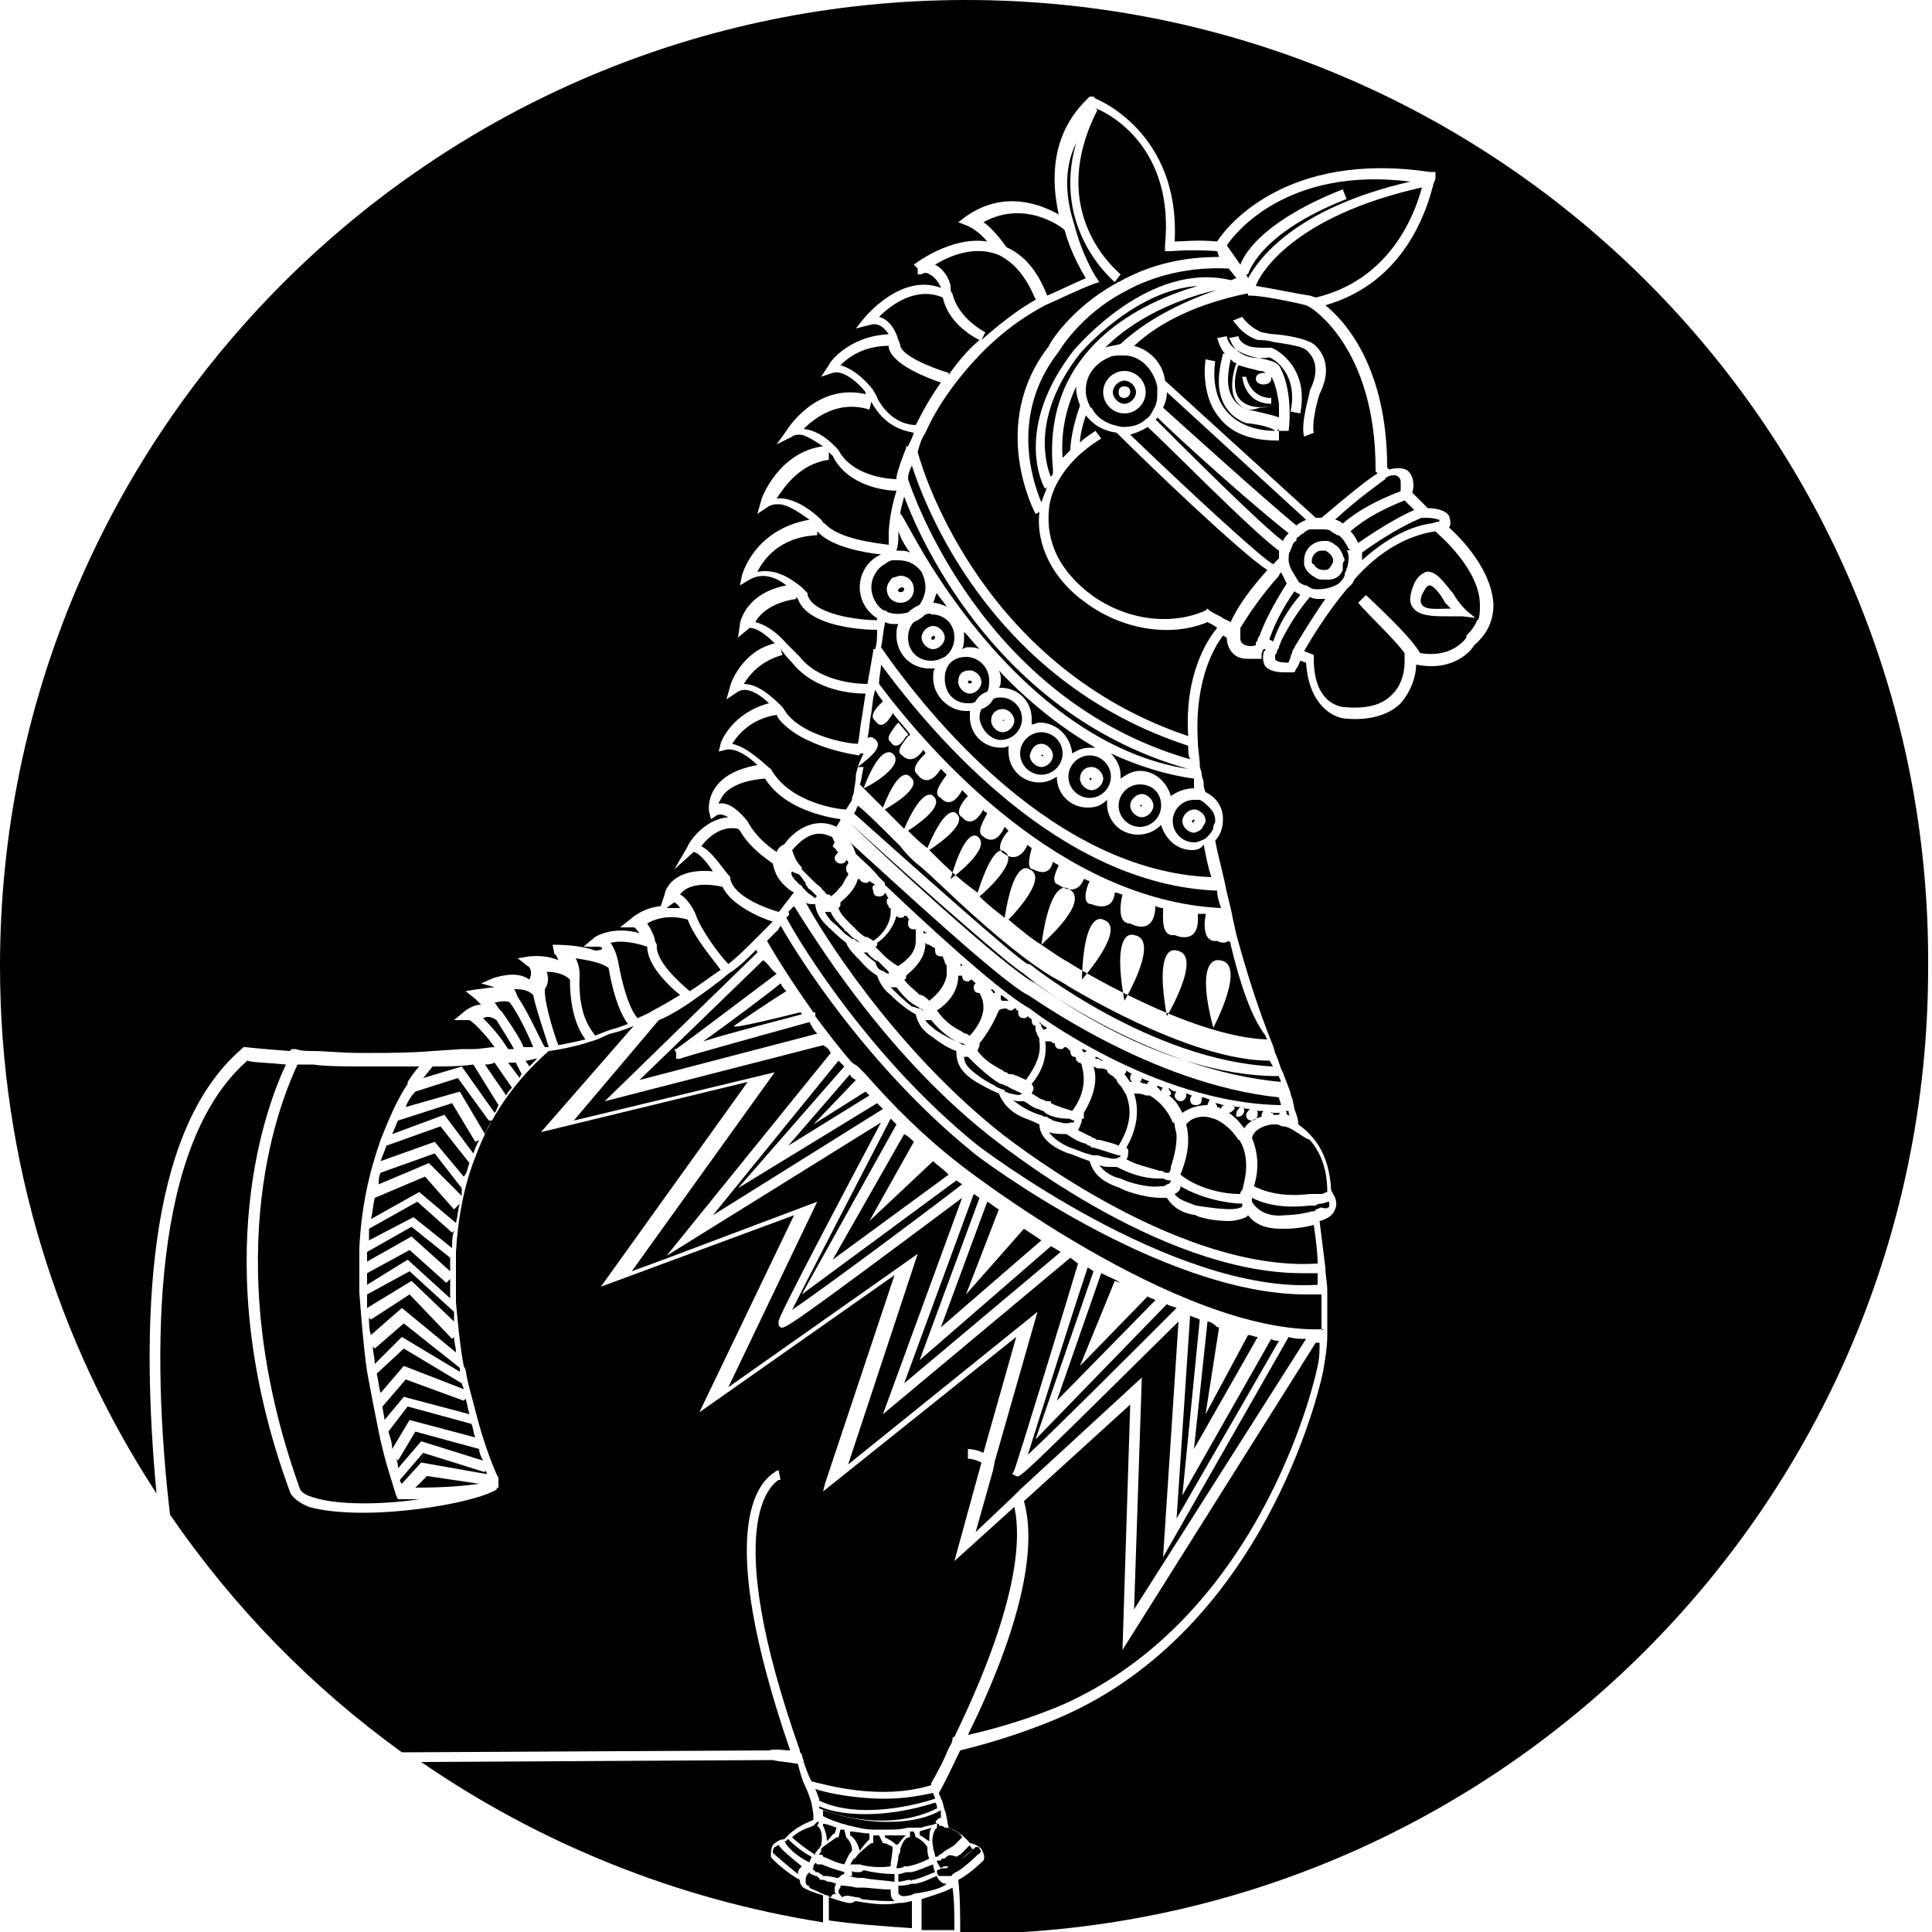 <?xml version="1.0" encoding="utf-8"?>
<!-- Generator: Adobe Illustrator 21.0.0, SVG Export Plug-In . SVG Version: 6.00 Build 0)  -->
<svg version="1.1" id="Layer_1" xmlns="http://www.w3.org/2000/svg" xmlns:xlink="http://www.w3.org/1999/xlink" x="0px" y="0px"
	 viewBox="0 0 100 100" style="enable-background:new 0 0 100 100;" xml:space="preserve">
<g>
	<path d="M57.8,60.4C57.8,60.4,57.8,60.4,57.8,60.4c-0.1,0-0.2,0-0.3,0c-0.2,0-0.4,0-0.6-0.1c0.2,0.3,0.6,0.6,1.1,0.7
		c0.4,0.2,1.4,0.5,2.1,0.4c0.1,0,0.2,0,0.3-0.1c0.1,0,0.2-0.1,0.2-0.2c0,0,0,0,0,0c0,0,0,0,0,0c-0.1,0-0.2,0-0.4-0.1
		c-0.1,0-0.1,0-0.2,0v0C59.1,61,58.4,60.7,57.8,60.4z"/>
	<path d="M56,54.3L56,54.3c0,0.1,0.1,0.1,0.1,0.2c0,0,0,0,0,0c0,0,0.1-0.1,0.2-0.1C56.2,54.4,56.1,54.3,56,54.3
		C56,54.3,56,54.3,56,54.3z"/>
	<path d="M58.3,55.4C58.3,55.4,58.3,55.4,58.3,55.4c0,0.1,0,0.1-0.1,0.2c0.1,0.1,0.2,0.3,0.3,0.4c0,0,0.1,0,0.1,0
		c-0.1-0.1-0.1-0.1-0.1-0.2c0-0.1,0-0.2,0.1-0.2C58.6,55.6,58.4,55.5,58.3,55.4z"/>
	<path d="M45.6,50.2C45.6,50.3,45.7,50.3,45.6,50.2c0.2,0.1,0.3,0.2,0.4,0.2c0,0,0,0,0-0.1c-0.1-0.1-0.1-0.1-0.2-0.2
		c-0.1-0.1-0.2-0.2-0.3-0.3c0,0-0.1-0.1-0.2-0.1c-0.1-0.1-0.3-0.2-0.4-0.4c0,0-0.1,0-0.1,0c0,0-0.1,0-0.1,0c0,0,0,0,0,0
		c0,0,0.3,0.3,0.6,0.5C45.4,50.1,45.5,50.2,45.6,50.2z"/>
	<path d="M47.6,52.2c0.1,0,0.1,0.1,0.2,0.1v0c-0.1-0.1-0.2-0.1-0.3-0.2c-0.1,0-0.1-0.1-0.2-0.1c-0.3-0.2-0.6-0.5-0.9-0.9
		c0,0-0.1,0-0.1,0c-0.1,0-0.1,0-0.2,0c0.1,0.1,0.1,0.1,0.2,0.2c0,0,0.5,0.5,0.9,0.8C47.3,52.1,47.5,52.2,47.6,52.2z"/>
	<path d="M50.1,54.7c0,0-0.1,0-0.1,0c0,0-0.1,0-0.1,0c0,0.5,0.5,0.8,0.9,1.1c0,0,0.3,0.2,0.7,0.4c0.1,0.1,0.2,0.1,0.4,0.2
		c0.1,0,0.1,0,0.1,0.1c0.1,0,0.2,0.1,0.3,0.1c0.4,0.1,0.5,0.1,0.6,0c-0.2-0.1-0.5-0.2-0.8-0.4c-0.1,0-0.2-0.1-0.3-0.1
		c-0.1,0-0.1-0.1-0.2-0.1v0C50.9,55.5,50.5,55.1,50.1,54.7z"/>
	<path d="M56.6,59.4c-0.1,0-0.1,0-0.2-0.1c-0.1,0-0.2-0.1-0.2-0.1c-0.4-0.1-0.7-0.3-1-0.5c0,0,0,0,0,0c0,0,0,0-0.1,0
		c-0.2,0-0.5,0-0.8-0.1c0.2,0.3,0.6,0.6,1.1,0.8c0,0,0.3,0.1,0.8,0.3c0.1,0,0.3,0.1,0.4,0.1c0.1,0,0.1,0,0.2,0
		c0.1,0,0.3,0.1,0.4,0.1c0.4,0.1,0.6,0.1,0.7,0c0,0,0.1,0,0.1-0.1c0,0,0,0,0,0c0,0-0.1,0-0.1,0C57.5,59.7,57,59.5,56.6,59.4z"/>
	<path d="M43.8,48.2c-0.1,0-0.1-0.1-0.1-0.1c-0.3-0.3-0.6-0.6-0.7-0.9c0,0-0.1,0-0.1,0c-0.1,0-0.1,0-0.2,0c0.1,0.2,0.3,0.5,0.6,0.7
		c0,0,0.2,0.2,0.4,0.4c0.1,0.1,0.3,0.2,0.4,0.3c0,0,0.1,0,0.1,0c0.1,0.1,0.3,0.2,0.3,0.2c0,0-0.1-0.1-0.1-0.1
		c-0.1-0.1-0.2-0.1-0.3-0.2v0C44,48.4,43.9,48.3,43.8,48.2z"/>
	<path d="M64.2,62.5c0.1,0,0.1-0.1,0.1-0.1c0,0,0-0.1,0-0.1c-0.6,0-2-0.2-3.2-0.9c0,0.2-0.1,0.3-0.3,0.4c0.2,0.3,0.6,0.4,1.1,0.6
		C62.6,62.5,63.8,62.7,64.2,62.5z"/>
	<path d="M49.5,53.9c-0.4-0.2-0.9-0.6-1.3-1.1c0,0,0,0-0.1,0c-0.1,0-0.1,0-0.2,0c0,0,0,0,0,0c0.1,0.2,0.3,0.3,0.5,0.5
		c0,0,0.6,0.4,1.1,0.6c0.1,0,0.2,0.1,0.2,0.1c0.1,0.1,0.3,0.1,0.3,0.1c-0.1,0-0.1-0.1-0.2-0.1C49.7,54,49.6,53.9,49.5,53.9z"/>
	<path d="M54.1,57.6L54.1,57.6l-0.1-0.1c-0.1,0-0.2-0.1-0.3-0.1c-0.3-0.1-0.5-0.3-0.7-0.4c-0.1,0-0.1,0-0.2,0c-0.1,0-0.3,0-0.4-0.1
		c0.2,0.2,0.5,0.4,0.9,0.6c0,0,0.2,0.1,0.5,0.2v0c0.1,0,0.2,0.1,0.3,0.1c0.1,0,0.1,0,0.2,0.1c0.1,0,0.2,0.1,0.2,0.1c0,0,0,0,0,0
		c0.4,0.1,0.7,0.2,0.9,0.1c0,0,0.1,0,0.1,0c0.1,0,0.1,0,0.1-0.1c-0.1,0-0.2-0.1-0.3-0.1C54.8,57.9,54.4,57.8,54.1,57.6z"/>
	<path d="M60.5,56.7c0.3,0.2,0.5,0.5,0.7,0.9c0.3-0.2,0.7-0.4,1.3-0.4c0,0,0,0,0,0c0-0.1,0.1-0.2,0.1-0.3c-0.1,0-0.2-0.1-0.4-0.1
		c0,0,0,0.1,0,0.1c0,0.2-0.1,0.3-0.3,0.3c-0.2,0-0.3-0.1-0.3-0.3c0-0.1,0.1-0.2,0.1-0.2c-0.1,0-0.2-0.1-0.3-0.1c0,0,0,0.1,0,0.1
		c0,0.1-0.1,0.3-0.3,0.3c-0.1,0-0.3-0.1-0.3-0.3c0-0.1,0.1-0.2,0.1-0.2c-0.2,0-0.3-0.1-0.4-0.2c0,0,0,0.1,0,0.1
		C60.7,56.6,60.6,56.7,60.5,56.7z"/>
	<path d="M41.7,46.7c0.8,1.5,4.4,7.3,9.8,11.7c0.1,0.1,9.2,7.5,16.7,7c0-0.6-0.1-1.3-0.2-2c-0.7,0.2-1.4,0.2-1.4,0.2
		c-0.1,0-0.2,0-0.3,0c-0.9,0-1.4-0.3-1.7-0.7c0,0-0.1,0.1-0.1,0.1c-0.2,0.1-0.6,0.2-0.9,0.2c-0.8,0-1.6-0.2-1.7-0.3
		c-0.7-0.1-1.2-0.4-1.5-0.9c-0.1,0-0.2,0-0.3,0c-0.9,0-2-0.4-2.1-0.5c-0.9-0.3-1.4-0.7-1.6-1.4c-0.6-0.2-1-0.4-1.1-0.4
		c-1.1-0.4-1.5-1-1.5-1.5c-0.4-0.2-0.7-0.3-0.7-0.3c-0.8-0.3-1.2-0.8-1.4-1.3c-0.5-0.2-1-0.5-1-0.5c-1.1-0.6-1.2-1.2-1.2-1.7
		c-0.6-0.2-1.2-0.7-1.2-0.7c-0.5-0.3-0.8-0.7-0.9-1.2c-0.6-0.3-1.2-0.9-1.3-1c-0.4-0.3-0.6-0.7-0.7-1c-0.5-0.3-0.9-0.8-0.9-0.8
		c-0.3-0.3-0.6-0.6-0.7-0.9c0,0,0,0,0,0c-0.4-0.3-0.8-0.7-0.8-0.7c-0.6-0.5-0.8-1-0.8-1.3v0C41.9,46.8,41.8,46.8,41.7,46.7z"/>
	<path d="M58.4,59.5c0,0.2,0,0.4-0.1,0.5c0.5,0.3,1.1,0.4,1.7,0.6h0c0.1,0,0.2,0,0.3,0.1c0.1,0,0.2,0,0.2,0c0.1-0.1,0.1-0.2,0.1-0.3
		c0.2-0.6,0.3-1.1,0.3-1.6c0,0,0,0,0,0c0-0.2-0.1-0.4-0.1-0.6c0,0,0-0.1-0.1-0.1c0,0,0,0,0,0c-0.4-1-1.2-1.4-1.2-1.4h-0.1l-0.1,0
		c-0.2-0.1-0.4-0.1-0.6-0.1c0.2,0.6,0.3,1.6-0.4,2.8L58.4,59.5z"/>
	<path d="M56,57.9c0,0.2-0.1,0.4-0.2,0.6c0.2,0.1,0.4,0.2,0.6,0.3c0.1,0,0.1,0.1,0.2,0.1c0.1,0,0.1,0.1,0.2,0.1c0,0,0.1,0,0.1,0
		c0.4,0.1,0.8,0.2,1,0.3c0.6-1,0.7-1.8,0.4-2.6c0,0,0,0,0,0c0-0.1-0.1-0.1-0.1-0.2c-0.1-0.1-0.1-0.2-0.2-0.3
		c-0.1-0.1-0.2-0.2-0.2-0.3c-0.1-0.1-0.1-0.1-0.2-0.2c-0.2-0.1-0.3-0.2-0.3-0.3c-0.1-0.1-0.3-0.1-0.4-0.1c0,0-0.1,0-0.1,0v0
		l-0.2-0.1c0.2,0.6,0.1,1.4-0.5,2.4V57.9z"/>
	<path d="M57,54.9C57,54.9,57,54.9,57,54.9c0.1,0,0.1,0,0.1,0c-0.2-0.1-0.3-0.2-0.4-0.2c0,0,0,0.1,0,0.1c0,0,0,0,0,0
		C56.8,54.8,56.9,54.8,57,54.9z"/>
	<path d="M59.4,56.1c0-0.1,0-0.1,0.1-0.1c-0.1-0.1-0.3-0.1-0.4-0.2c0,0,0,0,0,0c0,0.1,0,0.1-0.1,0.2C59.2,56.1,59.3,56.1,59.4,56.1z
		"/>
	<path d="M57.8,55.2C57.8,55.2,57.8,55.2,57.8,55.2C57.8,55.2,57.8,55.2,57.8,55.2C57.8,55.3,57.8,55.2,57.8,55.2
		C57.8,55.3,57.8,55.2,57.8,55.2z"/>
	<path d="M61.4,58.2c0.2,0.8,0.1,1.6-0.3,2.6c1,0.8,2.4,1,3,1c0,0,0.1,0,0.1,0c0-0.1,0-0.1,0.1-0.2c0.1-0.4,0.2-0.8,0.2-1.2
		c0,0,0-0.1,0-0.1c0-0.4-0.1-0.9-0.3-1.2c0,0,0-0.1-0.1-0.1c-0.5-0.8-1.2-1.1-1.3-1.1C62.3,57.7,61.7,57.8,61.4,58.2z"/>
	<path d="M63.6,57.6c0.3,0.2,0.5,0.4,0.8,0.8c0.2-0.3,0.5-0.5,0.9-0.6c0,0,0-0.1,0-0.1c0-0.1,0.1-0.2,0.1-0.2c-0.1,0-0.2,0-0.4,0
		c0.1,0,0.1,0.1,0.1,0.2c0,0.1-0.1,0.3-0.3,0.3c-0.2,0-0.3-0.1-0.3-0.3c0-0.1,0.1-0.2,0.2-0.3c-0.1,0-0.3,0-0.4-0.1
		c0.1,0,0.1,0.1,0.1,0.2c0,0.1-0.1,0.3-0.3,0.3S64,57.7,64,57.6c0-0.1,0.1-0.2,0.2-0.3c-0.1,0-0.3,0-0.4-0.1c0.1,0,0.1,0.1,0.1,0.2
		C63.8,57.5,63.7,57.6,63.6,57.6z"/>
	<path d="M59.9,56.3c0.1,0,0.1,0.1,0.2,0.2c0-0.1,0-0.1,0.1-0.2c-0.1,0-0.2-0.1-0.3-0.1c0,0,0,0,0,0C59.9,56.2,59.9,56.2,59.9,56.3
		L59.9,56.3z"/>
	<path d="M63,57.3c0,0,0.1,0,0.2,0.1c0-0.1,0.1-0.2,0.2-0.2c-0.2,0-0.3-0.1-0.5-0.1C62.9,57.1,63,57.2,63,57.3
		C63,57.3,63,57.3,63,57.3C63,57.3,63,57.3,63,57.3z"/>
	<path d="M41.2,45.6c0,0,0.1,0.1,0.2,0.2v0c0.1,0,0.1,0.1,0.2,0.2c0.1,0.1,0.1,0.1,0.2,0.2c0.1,0.1,0.3,0.2,0.4,0.3
		c0,0,0-0.1,0.1-0.1c-0.1-0.1-0.2-0.2-0.3-0.3v0c-0.1-0.1-0.2-0.1-0.2-0.2c-0.1-0.1-0.1-0.1-0.1-0.2c-0.1-0.1-0.2-0.3-0.3-0.4
		c-0.1-0.1-0.3-0.1-0.4-0.2C40.9,45.2,41,45.4,41.2,45.6z"/>
	<path d="M51.8,38.3c0.6,0,1.1-0.5,1.1-1.1c0-0.6-0.5-1.1-1.1-1.1c-0.1,0-0.3,0-0.4,0.1h0c-0.1,0.2-0.3,0.4-0.6,0.5
		c-0.1,0.2-0.1,0.3-0.1,0.5C50.8,37.8,51.3,38.3,51.8,38.3z M51.9,36.7c0.3,0,0.6,0.3,0.6,0.6c0,0.3-0.3,0.6-0.6,0.6
		s-0.6-0.3-0.6-0.6C51.3,36.9,51.6,36.7,51.9,36.7z"/>
	<path d="M61.5,38.6c-9.8-3.2-13.4-11.7-14.3-14.5c-0.1,0.2-0.2,0.4-0.2,0.7c0.2,0.6,3.8,11.4,14.6,14.5
		C61.5,39.1,61.5,38.9,61.5,38.6z"/>
	<path d="M59,41.7C59,41.7,59,41.8,59,41.7c0.1,0.1,0.1,0,0.1,0C59.1,41.7,59.1,41.6,59,41.7C59,41.6,59,41.7,59,41.7z"/>
	<path d="M40.8,47.4c0,0-0.1,0.1-0.1,0.1c0,0,0,0,0,0c0,0,0,0,0,0c0.8,1.5,4.4,7.3,9.8,11.7c0.1,0.1,10.2,7.8,17.7,7.3
		c0-0.2,0-0.4,0-0.6c-0.3,0-0.6,0-0.8,0c-7.5,0-15.9-6.9-16.3-7.2c-5.5-4.4-9.1-10.4-10-11.8c-0.1,0.1-0.2,0.2-0.3,0.3
		C40.9,47.3,40.8,47.4,40.8,47.4z"/>
	<path d="M46.6,26.6L46.6,26.6c0.1,0,0.6,1.1,1.6,2.7c2.2,3.5,6.9,9.5,13.3,10.5c-9.6-2.7-13.7-11.4-14.7-14.1
		C46.7,26.1,46.6,26.4,46.6,26.6z"/>
	<path d="M47.9,31.8c-0.2,0.2-0.4,0.3-0.6,0.4C47.1,32.4,47,32.7,47,33c0,0.7,0.5,1.2,1.2,1.2c0.3,0,0.5-0.1,0.7-0.2
		c0.3-0.2,0.5-0.6,0.5-1c0-0.7-0.5-1.2-1.2-1.2C48.1,31.7,48,31.8,47.9,31.8z M48.9,33c0,0.3-0.3,0.6-0.6,0.6s-0.6-0.3-0.6-0.6
		s0.3-0.6,0.6-0.6S48.9,32.7,48.9,33z"/>
	<path d="M52,37.3C52,37.2,52,37.2,52,37.3c-0.1-0.1-0.1,0-0.1,0C51.9,37.3,52,37.3,52,37.3z"/>
	<path d="M50.1,33.5c0.2,0,0.4,0,0.6,0.1c-0.3-0.3-0.5-0.6-0.8-0.9c0,0.1,0,0.2,0,0.3c0,0.2,0,0.4-0.1,0.6
		C50,33.5,50,33.5,50.1,33.5z"/>
	<path d="M50.3,35.3C50.3,35.2,50.2,35.2,50.3,35.3c-0.1-0.1-0.2-0.1-0.2,0C50.1,35.4,50.3,35.4,50.3,35.3z"/>
	<path d="M50.1,36.4c0.2,0,0.3,0,0.4-0.1c0.1-0.2,0.3-0.4,0.6-0.5c0.1-0.2,0.1-0.4,0.1-0.6c0-0.6-0.5-1.2-1.2-1.2
		c-0.3,0-0.6,0.1-0.8,0.3c-0.2,0.2-0.3,0.5-0.3,0.8C48.9,35.9,49.4,36.4,50.1,36.4z M50.2,34.7c0.3,0,0.6,0.3,0.6,0.6
		c0,0.3-0.3,0.6-0.6,0.6c-0.3,0-0.6-0.3-0.6-0.6C49.6,34.9,49.8,34.7,50.2,34.7z"/>
	<path d="M48.3,31.2c0.2,0,0.5,0.1,0.7,0.2c-0.2-0.3-0.4-0.5-0.5-0.7C48.4,30.8,48.4,31,48.3,31.2z"/>
	<path d="M59,40.6c-0.6,0-1.1,0.5-1.1,1.1c0,0.6,0.5,1.1,1.1,1.1c0.6,0,1.1-0.5,1.1-1.1C60.1,41,59.6,40.6,59,40.6z M59.1,42.3
		c-0.3,0-0.6-0.3-0.6-0.6c0-0.3,0.3-0.6,0.6-0.6c0.3,0,0.6,0.3,0.6,0.6C59.7,42,59.4,42.3,59.1,42.3z"/>
	<path d="M65.9,57.7c0.1,0,0.1,0,0.2,0c0,0,0,0,0.1,0c0-0.1,0.1-0.1,0.1-0.1c-0.2,0-0.3,0-0.5,0C65.8,57.5,65.9,57.6,65.9,57.7z"/>
	<path d="M53.2,51.5c-1.4-0.7-7.2-6.1-9.2-7.9c0.1,0.1,0.2,0.3,0.3,0.6c0.3,0.3,0.8,0.7,1.2,1.2l0.2,0.2l0.1,0.1h0l0,0.1
		c0,0,0,0,0,0c0,0,0,0,0,0c0,0,0,0,0,0c0,0,0,0,0,0c3.9,3.7,6.4,5.8,7.5,6.4c0.1,0.1,6.4,4.9,13,5c0-0.1-0.1-0.3-0.1-0.4
		C59.5,56.1,53.3,51.5,53.2,51.5z"/>
	<path d="M66.7,57.5c-0.1,0-0.1,0-0.2,0c0.1,0,0.1,0.1,0.1,0.2c0,0,0,0,0,0c0.1,0,0.1,0,0.2,0.1C66.7,57.7,66.7,57.6,66.7,57.5
		L66.7,57.5z"/>
	<path d="M67.1,58.6C67,58.5,67,58.5,67.1,58.6c-0.3-0.2-0.5-0.3-0.7-0.3l0,0c-0.1,0-0.2-0.1-0.3-0.1c-0.1,0-0.2,0-0.3,0
		c-0.5,0.1-0.9,0.3-1,0.7c0.3,0.7,0.4,1.6,0.1,2.5c1,0.5,2.1,0.5,2.9,0.4c0.1,0,0.2,0,0.3,0c0.1,0,0.2,0,0.3,0
		c0.1,0,0.2-0.1,0.3-0.1c0-1.3-0.4-2.1-0.9-2.7C67.5,58.9,67.3,58.7,67.1,58.6z"/>
	<path d="M68.8,62.4c0,0,0-0.1,0-0.2c-0.1,0-0.3,0.1-0.4,0.1c-0.1,0-0.2,0-0.3,0.1c-0.1,0-0.2,0-0.3,0c-0.9,0.1-2,0.1-3-0.4
		c0,0.1,0,0.2,0,0.2c0,0,0,0,0,0c0.3,0.5,0.9,0.8,1.7,0.7c0,0,0.7,0,1.4-0.2c0.1,0,0.2,0,0.2-0.1c0.1,0,0.2-0.1,0.3-0.1
		C68.7,62.6,68.8,62.5,68.8,62.4z"/>
	<path d="M65.7,54.9c-4.2,0-10.5-3.9-10.8-4.1c-1-0.5-2.6-1.7-4.6-3.5l0,0c-0.9-0.8-1.8-1.7-2.6-2.4l0,0c-0.4-0.3-0.8-0.7-1.1-1.1
		l0,0c-1-1-1.8-1.8-2.2-2.1c-0.1,0.2-0.1,0.3-0.2,0.4v0c2.8,2.5,8.5,7.6,9,7.8l0.1,0c0.1,0.1,6.3,5,12.6,5.3
		C65.8,55.1,65.8,55,65.7,54.9C65.7,54.9,65.7,54.9,65.7,54.9z"/>
	<path d="M63.7,48.9c0-0.1,0-0.1-0.1-0.2c-0.3,0.2-0.6,0-0.6,0c-0.7,0.1-0.7-0.8-0.6-1.3c0,0,0,0,0-0.1c-0.1,0-0.3,0-0.4,0
		c0,0,0,0,0,0.1c0.1,1.6-1.2,1-1.2,1c-0.7,0.1-0.6-0.9-0.6-1.3c0,0,0-0.1,0-0.1c-0.2,0-0.4-0.1-0.6-0.2l0.2,0.1c0,0.1,0,0.1,0,0.1
		c-0.1,1.5-1.3,0.8-1.3,0.8c-0.7,0-0.5-1.1-0.4-1.5c0,0,0,0,0,0c-0.1,0-0.2-0.1-0.4-0.1c0,0,0,0,0,0c-0.1,1.1-1.2,0.6-1.2,0.6
		c-0.5,0-0.3-0.8-0.1-1.2c-0.1,0-0.2-0.1-0.3-0.1c-0.4,1-1.3,0.3-1.3,0.3c-0.4-0.1-0.2-0.6,0-1c-0.1-0.1-0.2-0.1-0.3-0.2
		c-0.2,0.9-1,0.4-1,0.4c-0.4,0-0.2-0.7-0.1-1.1c-0.1-0.1-0.2-0.1-0.2-0.2c-0.5,1.1-1.2,0.5-1.2,0.5c-0.5-0.2-0.1-0.9,0.2-1.2
		c-0.1-0.1-0.1-0.1-0.2-0.2c-0.5,1.1-1.1,0.5-1.1,0.5c-0.4-0.2,0-0.8,0.2-1.2c-0.1-0.1-0.2-0.1-0.2-0.2c-0.6,1.1-1.1,0.4-1.1,0.4
		c-0.4-0.2,0-0.8,0.3-1.1c-0.1-0.1-0.2-0.2-0.3-0.3c-0.6,1.1-1.1,0.4-1.1,0.4c-0.5-0.2,0.1-0.9,0.3-1.2c-0.1-0.1-0.2-0.2-0.3-0.3
		c-0.7,1.1-1.2,0.3-1.2,0.3c-0.4-0.3,0.1-0.8,0.4-1.1c0,0,0,0,0,0c0-0.1-0.1-0.1-0.1-0.2c0,0,0,0,0,0c-0.6,0.9-1.1,0.3-1.1,0.3
		c-0.4-0.2,0.1-0.7,0.3-1v0c0,0,0.1,0,0.1-0.1c-0.3-0.4-0.6-0.7-0.9-1.1c0,0.1-0.1,0.2-0.1,0.2c-0.5,0.8-0.8,0.2-0.8,0.2
		c-0.3-0.2,0-0.6,0.2-0.8c0.1-0.1,0.2-0.2,0.2-0.2l0.4,0.5c-0.3-0.4-0.6-0.7-0.8-1.1l-0.1,0.4l-0.1,0.8c-0.1,0.4-0.1,0.9-0.2,1.3
		c0.2-0.1,0.3,0,0.3,0c0.7,0.4-0.3,1.1-0.8,1.5l0.3,0c-0.1,0.4-0.1,0.7-0.2,0.9l0,0c0,0,0.1,0.1,0.2,0.2c0.9-2.4,1.5-1.8,1.5-1.8
		c0.7,0.6-1.2,1.7-1.5,1.8c0.2,0.2,0.5,0.5,1,1c0.9-2.3,1.4-1.6,1.4-1.6c0.7,0.5-0.8,1.4-1.3,1.7c0.3,0.3,0.6,0.6,1,1
		c1-2.3,1.5-1.7,1.5-1.7c0.6,0.5-0.7,1.4-1.3,1.8c0.3,0.3,0.6,0.6,1,0.9c1-2.4,1.5-1.8,1.5-1.8c0.6,0.5-0.8,1.5-1.4,1.9
		c0.7,0.7,1.5,1.5,2.5,2.2c0.9-2.8,1.4-2.1,1.4-2.1c0.7,0.4-0.7,1.8-1.3,2.3c0.4,0.4,0.9,0.8,1.3,1.1c0.5-3.2,1.3-2.5,1.3-2.5
		c0.9,0.4-0.6,2.1-1.1,2.6c0.6,0.5,1.2,1,1.7,1.3c0.5-3.6,1.4-2.9,1.4-2.9c1.2,0.6-1.2,2.7-1.4,2.9c0.6,0.4,1,0.7,1.4,0.9
		c0.1,0.1,6.3,3.9,10.3,4c-0.1-0.1-0.1-0.2-0.1-0.2C64.8,52.7,64.2,51,63.7,48.9z M46.1,38.4c-0.3-0.2,0.1-0.6,0.3-0.9
		c0.1-0.1,0.1-0.1,0.1-0.1L47,38c0,0,0,0.1-0.1,0.1C46.4,39,46.1,38.4,46.1,38.4z M49.2,45.5c0.8-2.8,1.4-2.2,1.4-2.2
		C51.4,43.9,49.2,45.5,49.2,45.5z M56,50.7c0.1-3.7,1.1-3.1,1.1-3.1C58.4,48,56,50.7,56,50.7z M58.2,51.8c-0.7-3.9,0.5-3.4,0.5-3.4
		C60.1,48.6,58.2,51.8,58.2,51.8z M60.4,52.6c-0.7-3.9,0.5-3.4,0.5-3.4C62.3,49.4,60.4,52.6,60.4,52.6z M62.8,53.2
		c-1-3.8,0.3-3.5,0.3-3.5C64.6,49.8,62.8,53.2,62.8,53.2z"/>
	<path d="M53,50.4c-0.9-0.5-7.6-6.5-9-7.8c0,0,0,0,0,0c1,1,8.1,7.6,9.6,8.3c0.1,0.1,6.1,4.5,12.7,5.1c0-0.1-0.1-0.2-0.1-0.3
		C59.7,55.7,53.4,50.8,53,50.4z"/>
	<path d="M45.6,34.4c0,0.3-0.1,0.6-0.1,1c2.7,3.6,9.4,11.2,17.7,11.6c-0.1-0.3-0.2-0.6-0.2-0.9C54.9,45.8,48.4,38.2,45.6,34.4z"/>
	<path d="M61.8,40.8c0-0.1,0-0.2,0-0.2l0-0.1c0-0.1,0-0.1,0-0.2c-1.5-0.2-3-0.7-4.3-1.3c0.3,0.3,0.5,0.7,0.5,1.1c0,0.1,0,0.1,0,0.2
		c0.3-0.2,0.6-0.4,1-0.4c0.8,0,1.4,0.6,1.6,1.3C60.9,41,61.3,40.8,61.8,40.8z"/>
	<path d="M47.8,44.8L47.8,44.8C47.9,44.7,47.9,44.7,47.8,44.8L47.8,44.8z"/>
	<path d="M48.4,33c0-0.1-0.1-0.1-0.1-0.1S48.2,33,48.2,33C48.2,33.2,48.4,33.1,48.4,33z"/>
	<path d="M44.3,98.2C44.3,98.2,44.3,98.2,44.3,98.2c0.1,0,0.2,0,0.3,0.1h0c0.8,0.1,1.3,0.1,1.7,0.1c0,0,0,0-0.1-0.1
		c-0.1-0.1-0.1-0.3-0.1-0.5c-0.6,0-1.1-0.1-1.5-0.1c-0.1,0-0.1,0-0.2,0h0c0,0-0.1,0-0.1,0c-0.4-0.1-0.7-0.1-0.8-0.1c0,0,0,0,0,0
		c0,0,0,0,0,0.1c-0.1,0.1-0.1,0.2-0.1,0.2c0,0.1,0.1,0.2,0.2,0.3C43.7,98.1,43.9,98.1,44.3,98.2z"/>
	<path d="M44.5,96.9C44.5,96.9,44.4,96.9,44.5,96.9c-0.1,0-0.1,0-0.1,0c-0.2,0-0.3,0-0.3-0.1c0,0,0,0.1,0,0.1c0,0.1,0,0.1,0,0.1
		l0,0.1l-0.1,0c0,0,0,0-0.1,0c0.1,0,0.3,0.1,0.6,0.1c0,0,0.1,0,0.1,0c0,0,0.1,0,0.1,0c0.4,0.1,0.9,0.1,1.6,0.2c0-0.1,0-0.2,0-0.4
		c-0.6,0-1.2-0.1-1.6-0.2v0C44.6,96.9,44.5,96.9,44.5,96.9z"/>
	<path d="M43.2,94.9l0.1-0.3c-0.3-0.1-0.5-0.2-0.7-0.2l0,0.1c0.1,0.2,0.2,0.5,0.2,0.8C43,95.1,43.1,94.9,43.2,94.9z"/>
	<path d="M43.8,95.1L43.8,95.1l-0.1-0.4c-0.1,0-0.1,0-0.2,0l-0.1,0.4l-0.1,0c0,0-0.3,0.2-0.7,0.5c0,0,0,0,0,0c0,0-0.1,0.1-0.1,0.1
		c0,0,0,0,0,0c0,0,0,0,0,0.1v0l0,0c0,0.1-0.1,0.1-0.1,0.2c0,0,0,0,0,0c0,0,0,0,0,0c0,0,0,0,0,0c0,0,0,0,0,0c0,0,0,0,0.1,0v0h0
		c0,0,0,0,0,0l0,0c0,0,0,0,0,0c0,0,0,0,0,0h0c0,0,0.1,0,0.1,0.1c0.3,0.1,0.6,0.3,1.1,0.4c0.1-0.2,0.2-0.5,0.4-0.7
		C44.1,95.5,44,95.3,43.8,95.1z"/>
	<path d="M45.7,95.4L45.7,95.4L45.5,95c-0.1,0-0.1,0-0.3,0l0,0.4l-0.1,0c0,0-0.3,0.2-0.7,0.6c0,0,0,0,0,0c-0.1,0.1-0.1,0.2-0.2,0.2
		c-0.1,0.1-0.1,0.2-0.2,0.3c0.1,0,0.1,0,0.2,0c0.1,0,0.1,0,0.2,0c0,0,0.1,0,0.1,0c0.3,0.1,1,0.2,1.6,0.1h0c0-0.3,0.1-0.6,0.1-1
		C46.2,95.6,45.9,95.4,45.7,95.4z"/>
	<path d="M48.7,96.7C48.7,96.7,48.7,96.7,48.7,96.7c0.1-0.1,0.2-0.1,0.3-0.1c0,0,0,0,0.1,0h0c0,0,0.1,0,0.1,0v0
		c0.1,0,0.1-0.1,0.2-0.1c0.1-0.1,0.2-0.1,0.3-0.2c0.3-0.3,0.6-0.5,0.7-0.6c0,0,0,0,0,0h-0.1l0,0c0-0.1-0.1-0.1-0.1-0.2
		c-0.1,0.1-0.3,0.3-0.5,0.5v0c-0.1,0-0.1,0.1-0.2,0.1C49.2,96,49.1,96,49,96.1c-0.1,0.1-0.1,0.1-0.2,0.1c0,0-0.1,0-0.1,0.1
		c0,0,0,0-0.1,0c0,0,0,0,0,0c0,0,0,0-0.1,0c0,0,0,0,0,0.1v0C48.6,96.5,48.6,96.6,48.7,96.7z"/>
	<path d="M40.4,50.9c-0.6,0.5-2.6,2-4,3c1.6-0.5,4-1.1,5.1-1.4c0,0,0-0.1-0.1-0.1c-0.8,0.2-3.6,0.9-3.4,0.7c0.1-0.1,2.2-1.5,2.7-1.8
		C40.6,51.2,40.5,51.1,40.4,50.9z"/>
	<path d="M55.3,88.1c10.3-4.8,12.9-17.3,12.9-17.4c0.1-0.4,0.1-0.8,0.1-1.2c0,0-0.1,0-0.2,0l0,0l-10,15.9l0.4-12.7L53,77.7
		c0.7,2.5-0.2,6.6-2.9,12.1C53.2,89.1,55.3,88.1,55.3,88.1z"/>
	<path d="M39.5,49.7l-6.4,6.2l9.2-2.4c-0.2-0.2-0.3-0.4-0.4-0.6c-1.4,0.4-6.2,1.7-6.7,1.9l-0.1,0l-0.1,0v-0.3l-0.1-0.2l0.1,0
		c0.7-0.5,4.4-3.3,5.2-3.9c0,0,0,0,0,0C39.9,50.2,39.8,49.9,39.5,49.7L39.5,49.7z"/>
	<path d="M49.3,94.7c-0.1-0.1-0.3-0.1-0.4-0.1c-0.1-0.1-0.2-0.1-0.2-0.1h0h-0.1l0-0.1c-0.1,0-0.1,0-0.1,0.1l0,0.1l-0.1,0.1
		c-0.1,0.2-0.2,0.5-0.1,0.9c0,0,0,0,0,0c0,0.2,0.1,0.3,0.1,0.5c0,0,0.1,0,0.1,0c0,0,0.1,0,0.1-0.1c0.1,0,0.2-0.1,0.3-0.2
		c0.1,0,0.1-0.1,0.2-0.1c0.1-0.1,0.2-0.1,0.3-0.2c0,0,0,0,0,0c0.2-0.2,0.3-0.3,0.4-0.4C49.7,94.9,49.5,94.8,49.3,94.7
		C49.3,94.7,49.3,94.7,49.3,94.7z"/>
	<path d="M46.9,95L46.9,95c-0.4,0-0.7,0-1.1,0l0,0.1c0.2,0.1,0.4,0.2,0.6,0.4C46.6,95.4,46.7,95.1,46.9,95z"/>
	<path d="M45,95.2v-0.3c-0.3,0-0.7-0.1-1-0.1V95c0.2,0.1,0.4,0.4,0.5,0.8C44.7,95.5,44.9,95.3,45,95.2z"/>
	<path d="M43.4,97.2c0.1-0.1,0.2-0.2,0.3-0.2c0,0,0-0.1,0-0.1c-0.3-0.1-0.7-0.2-0.9-0.3l0,0c-0.1,0-0.2-0.1-0.3-0.1c0,0-0.1,0-0.1,0
		l-0.1,0h0l-0.1-0.1c0,0,0,0,0,0c0,0,0,0,0,0c0,0.1-0.1,0.1-0.1,0.2l0,0.1l-0.1,0c0,0,0,0,0,0c0,0,0.1,0,0.1,0.1v0
		c0,0,0.1,0,0.1,0.1l0,0l0,0c0,0,0,0,0,0c0,0,0.1,0,0.1,0c0.1,0,0.1,0.1,0.2,0.1l0.1,0.1c0,0,0.1,0,0.1,0h0v0
		C43,97.1,43.2,97.2,43.4,97.2z"/>
	<path d="M49,97.5c-0.1,0-0.2,0-0.3-0.1c-0.1-0.1-0.2-0.2-0.2-0.3c-0.3,0.1-0.6,0.3-1.1,0.4c0,0-0.1,0-0.1,0c0,0-0.1,0-0.1,0
		c-0.3,0.1-0.5,0.1-0.7,0.1c0,0,0,0,0,0c0,0.2,0,0.3,0,0.4c0.1,0.1,0.1,0.1,0.1,0.1h0l0,0c0,0,0.1,0.1,0.5,0c0,0,0,0,0,0
		c0,0,0,0,0,0c0,0,0,0,0,0l0,0h0c0,0,0,0,0,0c0.1,0,0.2-0.1,0.3-0.1C48.2,97.9,48.8,97.7,49,97.5C49,97.5,49,97.5,49,97.5z"/>
	<path d="M50.7,95.7c0-0.1-0.1-0.1-0.2-0.1c-0.1,0.1-0.5,0.5-1,0.8c-0.1,0-0.1,0.1-0.2,0.1c-0.1,0.1-0.1,0.1-0.2,0.1
		c0,0-0.1,0.1-0.1,0.1c0,0,0,0-0.1,0c0,0,0,0,0,0c0,0-0.1,0-0.1,0c-0.1,0-0.2,0.1-0.3,0.1c0,0,0,0,0,0c0,0,0,0,0,0.1v0
		c0,0.1,0.1,0.2,0.1,0.2c0.1,0,0.1,0,0.1,0l0,0l0,0c0,0,0.1,0,0.2,0c0,0,0,0,0.1,0c0,0,0,0,0.1,0c0,0,0,0,0.1,0l0,0
		c0,0,0.1,0,0.1-0.1c0.1,0,0.1-0.1,0.2-0.1c0.5-0.3,1-0.8,1.1-0.9C50.8,95.9,50.8,95.8,50.7,95.7z"/>
	<path d="M41.5,97.6L41.5,97.6c-0.1-0.1-0.1-0.2-0.1-0.3c-0.6-0.3-1.5-1.1-1.5-1.2l0,0v0c0-0.2,0-0.4,0.1-0.6
		c0.2-0.2,0.4-0.3,0.6-0.3c0.6-0.7,1.3-0.9,1.5-1l0,0v0l0-0.3l-0.1-0.6c-0.1-0.3-0.2-0.6-0.3-0.8c-0.2-0.4-0.3-0.8-0.4-1.2
		c-0.5-0.1-0.9-0.1-1.3-0.2l-18.2,0.1c6.1,4.2,13.2,7.1,20.8,8.3c0-0.4,0-0.7,0-1c0-0.1,0-0.3,0-0.4C41.9,97.9,41.5,97.7,41.5,97.6
		L41.5,97.6z"/>
	<path d="M54,39.1C54,39,54,39,54,39.1c-0.1-0.1-0.1,0-0.1,0C53.9,39.1,54,39.2,54,39.1z"/>
	<path d="M47.4,95.1l-0.1-0.3c-0.1,0-0.1,0-0.2,0v0.3l-0.1,0c-0.2,0.1-0.3,0.3-0.4,0.6c0,0,0,0,0,0.1c0,0.1-0.1,0.2-0.1,0.3
		c0,0.2-0.1,0.5-0.1,0.6c0.1,0,0.3,0,0.4-0.1v0c0,0,0.1,0,0.1,0c0,0,0.1,0,0.1,0c0.5-0.1,0.9-0.3,1.1-0.4c-0.1-0.2-0.1-0.4-0.1-0.6
		C47.8,95.3,47.5,95.1,47.4,95.1L47.4,95.1z"/>
	<path d="M48.2,94.6c-0.2,0.1-0.4,0.1-0.6,0.2l0,0.2c0.1,0,0.3,0.2,0.5,0.3C48.1,95,48.1,94.8,48.2,94.6z"/>
	<path d="M47.2,97.3c0,0,0.1,0,0.1,0c0.4-0.1,0.8-0.3,1.1-0.4c0,0,0,0,0,0c0,0-0.1-0.2-0.1-0.4c-0.3,0.1-0.7,0.3-1.1,0.4
		c0,0-0.1,0-0.1,0c0,0-0.1,0-0.1,0c-0.2,0-0.3,0.1-0.5,0.1c0,0,0,0,0,0c0,0.2,0,0.3,0,0.4c0.2,0,0.4-0.1,0.6-0.1
		C47.2,97.4,47.2,97.3,47.2,97.3z"/>
	<path d="M48.4,93.3c-0.6,0.2-2,0.6-3.6,0.6c-0.8,0-1.7-0.1-2.4-0.4l0,0.1c0.9,0.4,3.7,1.2,6.1,0C48.5,93.5,48.5,93.4,48.4,93.3
		L48.4,93.3z"/>
	<path d="M45.8,93.1c-1.6,0-3-0.3-3.6-0.5c0.1,0.2,0.1,0.3,0.2,0.5l0,0.1c2.1,1,5.1,0.2,6-0.1c0-0.1-0.1-0.2-0.1-0.3
		C47.4,93,46.6,93.1,45.8,93.1z"/>
	<path d="M48.5,94.2C48.5,94.2,48.5,94.2,48.5,94.2c0.1-0.1,0.1-0.1,0.2-0.1l0,0c0-0.1,0-0.1,0-0.2c0-0.1,0-0.1,0-0.2
		c-0.9,0.5-1.9,0.6-2.8,0.6c-1.4,0-2.7-0.4-3.3-0.6l0,0.3l0.2,0.1c0.2,0.1,0.5,0.2,0.8,0.3c0.1,0,0.3,0.1,0.4,0.1
		c0.4,0.1,0.8,0.2,1.2,0.2c0.2,0,0.5,0,0.7,0c0.4,0,0.7,0,1.1-0.1v0h0.2h0c0.1,0,0.1,0,0.2,0l0.1,0l0,0l0.2,0v0
		c0.2-0.1,0.5-0.1,0.7-0.2c0,0,0.1,0,0.1,0C48.4,94.3,48.4,94.3,48.5,94.2z"/>
	<path d="M53.2,75.3c1.5-1.4,5.1-5,7.7-7.6c-0.2-0.1-0.4-0.1-0.5-0.2l0,0l-6.8,7l3-8.7l-0.3-0.2C55.3,68.6,53.8,73.4,53.2,75.3z"/>
	<path d="M48,48.3c-0.1,0-0.1-0.1-0.2-0.1c0,0,0,0.1,0,0.1c0,0,0,0,0,0C48,48.3,48,48.3,48,48.3z"/>
	<path d="M43,43.3c-1-0.5-1.7,0.4-2,0.7c0.1,0.3,0.2,0.6,0.5,0.9c0,0,0,0,0,0.1c0.1,0.1,0.2,0.2,0.3,0.3h0c0.1,0.1,0.1,0.1,0.1,0.1
		c0,0,0.1,0.1,0.1,0.1c0.1,0.1,0.1,0.1,0.2,0.2c0,0,0,0,0,0c0.1,0.1,0.3,0.2,0.4,0.4c0.1,0,0.1,0.1,0.1,0.1c0.1,0.1,0.1,0.1,0.2,0.1
		c0,0,0.1,0,0.1,0.1c0.3-0.2,0.4-0.4,0.6-0.6c0,0,0,0,0,0c0.1-0.2,0.2-0.4,0.3-0.5c0-0.1,0-0.1,0-0.1c0,0,0,0,0,0
		c-0.1-0.1-0.1-0.1-0.1-0.3c0-0.1,0.1-0.2,0.1-0.2c0-0.1,0-0.1,0-0.1c0,0-0.1-0.1-0.1-0.1c0,0.1-0.1,0.2-0.3,0.2
		c-0.1,0-0.3-0.1-0.3-0.3c0-0.1,0.1-0.2,0.2-0.3c-0.1,0-0.1-0.1-0.1-0.1c-0.1-0.1-0.2-0.2-0.2-0.2l0.1-0.2
		C43.1,43.4,43.1,43.3,43,43.3z"/>
	<path d="M46.9,50.5L46.9,50.5l0,0.1c0,0,0,0.1-0.1,0.1c0.2,0.3,0.5,0.5,0.7,0.7c0,0,0,0,0,0c0.1,0.1,0.1,0.1,0.2,0.1
		c0.2,0.1,0.3,0.2,0.4,0.3c0,0,0,0,0,0c0.5-0.4,0.8-0.8,0.9-1.3l0,0c0-0.1,0-0.2,0-0.3l0-0.1l0,0l0,0c0-0.1,0-0.1,0-0.1
		c0-0.1-0.1-0.1-0.1-0.2c0-0.1-0.1-0.2-0.1-0.3h0c0,0-0.1,0-0.1,0c-0.2,0-0.3-0.1-0.3-0.3c0,0,0-0.1,0-0.1c-0.1-0.1-0.2-0.1-0.3-0.2
		c-0.1,0-0.1,0-0.2-0.1C47.9,49.5,47.5,50,46.9,50.5z"/>
	<path d="M45.3,45.8c-0.1-0.1-0.2-0.1-0.3-0.2c-0.1,0.1-0.1,0.1-0.2,0.1c-0.1,0-0.3-0.1-0.3-0.2c-0.1,0-0.1,0-0.1,0c0,0,0,0,0,0
		c-0.1,0.4-0.4,0.8-0.9,1.2l0,0.1c0,0.1,0,0.1-0.1,0.2c0.1,0.3,0.3,0.5,0.6,0.8c0.1,0.1,0.1,0.1,0.2,0.2c0.2,0.2,0.4,0.4,0.6,0.5
		c0,0,0,0,0.1,0c0,0,0,0,0,0c0.1,0.1,0.2,0.1,0.3,0.2c0.6-0.4,0.9-1,0.9-1.5c0-0.1,0-0.1,0-0.2c-0.1,0-0.1,0-0.1-0.1
		c0,0-0.1-0.1-0.1-0.2c0,0,0-0.1,0-0.1c0,0,0-0.1,0.1-0.1c-0.1-0.1-0.1-0.2-0.2-0.3c0,0.1-0.1,0.2-0.3,0.2c-0.2,0-0.3-0.1-0.3-0.3
		C45.1,45.9,45.2,45.8,45.3,45.8z"/>
	<path d="M47,47.5c-0.1-0.1-0.1-0.1-0.2-0.1c0,0.1-0.1,0.1-0.2,0.1c-0.1,0-0.1,0-0.2-0.1c-0.1,0.4-0.4,1-1,1.4l0,0.1
		c0,0,0,0.1-0.1,0.1c0.1,0.1,0.2,0.2,0.3,0.3c0.1,0.1,0.1,0.1,0.2,0.2c0.2,0.2,0.4,0.3,0.5,0.4c0,0,0,0,0,0c0,0,0,0,0,0
		c0.1,0,0.1,0.1,0.2,0.1c0.6-0.4,0.9-0.8,0.9-1.3c0,0,0-0.1,0-0.1c0,0,0-0.1,0-0.1l0-0.1l0,0v0c0-0.1,0-0.1,0-0.2s0-0.1,0-0.1
		c0,0,0,0-0.1,0c-0.2,0-0.3-0.1-0.3-0.3c0-0.1,0-0.2,0.1-0.2C47,47.6,47,47.5,47,47.5z"/>
	<path d="M48.5,52.3L48.5,52.3c0.4,0.6,0.9,0.9,1.3,1.1c0.1,0.1,0.2,0.1,0.2,0.1c0.1,0,0.1,0.1,0.2,0.1h0c0,0,0,0,0,0
		c0.2-0.2,0.4-0.5,0.5-0.7c0.1-0.2,0.2-0.5,0.2-0.7c0,0,0-0.1,0-0.1c0-0.3-0.1-0.5-0.2-0.7c0,0,0,0,0,0c-0.2,0-0.3-0.1-0.3-0.3
		c0-0.1,0-0.1,0.1-0.2c-0.1-0.1-0.1-0.1-0.1-0.1c0,0-0.1-0.1-0.1-0.1c-0.1,0-0.1,0.1-0.2,0.1c-0.2,0-0.3-0.1-0.3-0.3
		c-0.1,0-0.1,0-0.2,0C49.6,51,49.4,51.7,48.5,52.3z"/>
	<path d="M51.3,51.2c0,0.1,0.1,0.1,0.1,0.2c0,0,0.1,0,0.1,0C51.5,51.3,51.4,51.2,51.3,51.2z"/>
	<path d="M49.4,49.5C49.4,49.5,49.4,49.6,49.4,49.5C49.4,49.6,49.4,49.6,49.4,49.5C49.4,49.5,49.4,49.5,49.4,49.5z"/>
	<path d="M51.9,51.8c0.1,0,0.2,0,0.3,0c-0.1-0.1-0.2-0.2-0.4-0.3c0,0,0,0.1,0,0.1C51.8,51.7,51.8,51.8,51.9,51.8
		C51.8,51.8,51.8,51.8,51.9,51.8z"/>
	<path d="M49.7,49.9C49.7,49.9,49.7,49.9,49.7,49.9C49.7,49.9,49.7,49.9,49.7,49.9c0,0.1,0.1,0.1,0.1,0.1
		C49.8,49.9,49.8,49.9,49.7,49.9z"/>
	<path d="M50.7,54l0,0.1c0,0.1-0.1,0.2-0.1,0.3c0.3,0.4,0.7,0.7,1.3,1c0.1,0.1,0.1,0.1,0.2,0.1c0.1,0.1,0.1,0.1,0.2,0.1
		c0,0,0.1,0,0.1,0c0.3,0.1,0.5,0.2,0.7,0.3c0.5-0.7,0.8-1.3,0.7-2c0-0.1,0-0.2-0.1-0.3c0-0.1-0.1-0.2-0.1-0.3c0,0,0-0.1,0-0.1
		c0,0,0-0.1,0-0.1c-0.1,0-0.2-0.1-0.2-0.3v0c0,0,0-0.1-0.1-0.1c-0.1-0.1-0.1-0.1-0.1-0.1c-0.1,0.1-0.1,0.1-0.2,0.1
		c-0.2,0-0.3-0.1-0.3-0.3c0,0,0-0.1,0-0.1c-0.1,0-0.1,0-0.1-0.1c0,0-0.1,0-0.1,0c-0.1,0.1-0.1,0.1-0.2,0.1c-0.1,0-0.2-0.1-0.2-0.1
		c0,0,0,0,0,0c-0.1,0-0.3,0-0.4,0.1C51.4,53,51.1,53.5,50.7,54L50.7,54z"/>
	<path d="M39.1,49.2c-0.4,0.4-0.9,0.9-1.4,1.2c-0.7,0.6-1.3,1-2,1.5c-0.6,0.4-1.1,0.7-1.6,0.9l0,0L29.7,58l10.4-2.5l-7.4,10.3
		l1.9-0.7l7.7-2.9l-4.6,9.6l9.8-6.9l-3.6,10.9l9.8-7.9l-2.2,7.7l-0.1,0.5l-0.9,3.2l1.9-1.8l0.4-0.4l6.3-5.8l-0.4,12l8.9-14
		c-0.3,0-0.6,0-0.9-0.1l-6.5,11.4L61,68.4c-8.2,8.1-8.2,8.1-8.4,8l-0.2-0.1l0.1-0.2c0.1-0.2,2.8-9,3.3-10.7l-0.4-0.3l-9.7,8.1
		l4.1-11.2c-9.1,6.8-9.2,6.8-9.4,6.7l-0.1-0.1v-0.2c0-0.1,0-0.3,5.3-10.3L34.5,65L43,54.5c-0.1-0.2-0.2-0.3-0.4-0.4l-11.3,2.9
		l7.8-7.6l0.1-0.1c0,0,0-0.1-0.1-0.1C39.2,49.1,39.2,49.2,39.1,49.2z"/>
	<path d="M68.4,68.8c0-0.3,0-0.6,0-1c0-0.1,0-0.2,0-0.3c0-0.1,0-0.2,0-0.3c0-0.1,0-0.2,0-0.2c0,0,0,0,0,0c-0.3,0-0.5,0-0.8,0
		c-7.5,0-17-7.1-17.3-7.4c-5.4-4.4-9-10.1-9.9-11.7c0,0.1-0.1,0.1-0.1,0.2c-0.1,0.1-0.1,0.1-0.2,0.2c-0.1,0.1-0.1,0.1-0.2,0.2
		c-0.1,0.1-0.1,0.1-0.2,0.2c0.4,0.7,1.2,2,2.4,3.7l0,0l0.1,0v0.2c0.6,0.8,1.2,1.6,1.9,2.4l0.3,0.2l0,0c0.1,0.1,0.2,0.2,0.3,0.3l0,0
		l0.1,0.1c1.4,1.6,3,3.2,4.8,4.6c0.1,0.1,11.4,8.9,18.9,8.6C68.4,68.9,68.4,68.8,68.4,68.8z M46.7,56.9
		C46.7,56.8,46.7,56.8,46.7,56.9l0.1-0.2L46.7,56.9z"/>
	<path d="M46.8,58.7l-3.7,6.5l6-4.4l0,0c0,0-0.1-0.1-0.1-0.1c-0.2-0.2-0.5-0.4-0.7-0.6L45,63.2l2.3-4.1C47.2,59,47,58.8,46.8,58.7z"
		/>
	<path d="M36.9,62.9l8.8-5.5c-0.1-0.1-0.2-0.2-0.3-0.3l-7.2,4.4l5.5-6.3c-0.1-0.1-0.2-0.2-0.3-0.3L36.9,62.9z"/>
	<path d="M51.7,62.6c-0.2-0.1-0.4-0.3-0.6-0.4l0,0l-2.4,6.5l5.2-4.5l0,0c-0.3-0.2-0.6-0.4-0.9-0.6l-3,3.4L51.7,62.6L51.7,62.6z"/>
	<path d="M44,55.6l-3.2,3.7l4.2-2.6c-0.1-0.1-0.2-0.2-0.2-0.2l-2.7,1.7l2.2-2.3C44.1,55.8,44,55.7,44,55.6z"/>
	<path d="M41,67.8c1.6-1.1,5.8-4.2,8.8-6.5l-0.3-0.2l-8,5.9l4.9-8.8c-0.1-0.1-0.2-0.2-0.3-0.3C44.3,61.4,41.9,66,41,67.8z"/>
	<path d="M60.9,78.6l5.3-9.2c-0.1,0-0.3,0-0.4-0.1l-4.6,8.1l0.9-9.1c-0.2-0.1-0.3-0.1-0.5-0.2L60.9,78.6z"/>
	<path d="M62.5,68.4L61.8,75l3.3-5.8c-0.2,0-0.3-0.1-0.5-0.1l-2.2,4.1l0.7-4.5c-0.1,0-0.1,0-0.2-0.1l0,0
		C62.8,68.5,62.6,68.4,62.5,68.4z"/>
	<path d="M58,66.4L58,66.4c-0.3-0.2-0.6-0.3-1-0.5l0,0l-2.3,6.6l5.1-5.2c-0.1-0.1-0.3-0.1-0.4-0.2l-3.5,3.6l1.8-4.4L58,66.4z"/>
	<polygon points="46.8,71.6 54.9,64.8 54.4,64.5 47.6,70.4 50.7,62 50.4,61.8 	"/>
	<path d="M53.5,56.3c0,0.1-0.1,0.3-0.1,0.3c0.2,0.1,0.3,0.2,0.5,0.3c0.1,0,0.2,0.1,0.3,0.1l0.1,0c0.1,0,0.1,0,0.1,0.1
		c0.4,0.2,0.8,0.3,1.1,0.4c0.6-0.8,0.7-1.6,0.5-2.3c0-0.1,0-0.1-0.1-0.2L55.8,55v0l0,0c0,0,0-0.1-0.1-0.1c0,0,0,0,0-0.1
		c0,0,0-0.1-0.1-0.1c-0.1,0-0.2-0.1-0.2-0.3c0,0,0,0-0.1-0.1c-0.1-0.1-0.1-0.1-0.2-0.1c0,0,0,0,0,0c-0.1,0.1-0.1,0.1-0.2,0.1
		c-0.2,0-0.3-0.1-0.3-0.3c-0.1,0-0.1,0-0.2-0.1c-0.1,0-0.2,0-0.3,0c0.1,0.7-0.1,1.5-0.7,2.2L53.5,56.3z"/>
	<path d="M54.2,53.2c-0.2-0.1-0.3-0.2-0.4-0.3c0,0,0,0,0,0v0c0,0.1,0.1,0.1,0.1,0.2c0,0.1,0.1,0.1,0.1,0.2
		C54.1,53.3,54.2,53.2,54.2,53.2z"/>
	<path d="M33.9,48.7L33.9,48.7L33.9,48.7l0.1,0.2h-0.3v0l0.3,0c-0.1,0.8,1.1,1.9,1.7,2.4c0.5-0.3,1-0.7,1.6-1.1
		c-0.2-0.3-1.4-1.7-1.7-2.6c-1-0.3-1.8,0-2.1,0.2C33.7,48.1,33.9,48.5,33.9,48.7z"/>
	<path d="M34.9,46.7L34.5,47c0.2,0,0.5,0,0.7,0C35.1,46.8,34.9,46.7,34.9,46.7z"/>
	<path d="M31.6,48.8c0.3,0.4,0.4,1,0.4,1c0.4,2.2,0.9,2.8,1,2.9c0.2-0.1,0.5-0.2,0.8-0.4c0.4-0.2,0.9-0.5,1.4-0.8
		c-0.5-0.4-1.7-1.5-1.7-2.5C32.6,48.7,32,48.7,31.6,48.8z"/>
	<path d="M36.3,43.8c0.6,0.3,1.2,1.3,1.5,1.6l0,0.1c0.2,0.9,1.8,1.5,2.5,1.7c0,0,0.1-0.1,0.1-0.1c0.2-0.3,0.4-0.5,0.6-0.8
		c0,0,0.1-0.1,0.1-0.1c-0.2-0.1-0.3-0.2-0.3-0.2c-0.5-0.4-0.7-0.8-0.8-1.3c-0.7-0.5-1.3-1-1.7-1.7c0,0-0.1-0.1-0.1-0.1
		C37.3,42.7,36.6,43.4,36.3,43.8z"/>
	<path d="M35.2,46.3c0.4,0.2,0.7,0.8,0.8,1c0.2,0.7,1.2,2.1,1.7,2.6c0.5-0.4,0.9-0.8,1.3-1.2c0.2-0.2,0.5-0.5,0.7-0.7
		c0.1-0.1,0.2-0.2,0.3-0.3c-0.7-0.2-2.2-0.9-2.6-1.8C36,45.6,35.4,46,35.2,46.3z"/>
	<path d="M29.8,49.6C30,50,30,50.3,30,50.5c-0.1,2.2,0.7,2.9,0.8,3.1c0.3-0.1,0.5-0.2,0.8-0.3c0,0,0.4-0.1,0.9-0.3
		c-0.3-0.4-0.7-1.2-1-2.9C31.1,49.8,30.4,49.7,29.8,49.6z"/>
	<path d="M40.7,44.4C40.7,44.4,40.7,44.4,40.7,44.4C40.6,44.4,40.6,44.4,40.7,44.4C40.6,44.4,40.7,44.4,40.7,44.4z"/>
	<path d="M25.1,55.1l1.1,1.6c0.1-0.2,0.2-0.3,0.3-0.4L25.6,55C25.4,55.1,25.2,55.1,25.1,55.1z"/>
	<path d="M27,55.6L27,55.6L26.7,55c-0.1,0-0.3,0-0.4,0l0.6,0.8C26.9,55.8,26.9,55.7,27,55.6z"/>
	<path d="M25,52.7c0.3,0.3,0.8,0.8,1.3,1.6h0c0,0,0.1,0,0.1,0l0.2,0c-0.2-0.4-0.6-1-0.9-1.5l0,0C25.4,52.6,25.2,52.6,25,52.7z"/>
	<path d="M26.4,51.9c-0.1-0.1-0.4-0.1-0.8,0c0.1,0.1,0.2,0.3,0.3,0.4l0,0l0.1,0.1l0,0c0.5,0.7,1,1.5,1.1,1.8c0.2,0,0.4,0,0.5,0
		C27.4,53.7,26.9,52.6,26.4,51.9L26.4,51.9z"/>
	<path d="M27.6,51.5c-0.3-0.3-0.7-0.3-1-0.3c0.1,0.1,0.1,0.2,0.2,0.4c0.6,0.9,1.2,2.3,1.4,2.6c0.1,0,0.1,0,0.2,0
		C28.2,53.5,27.7,52.1,27.6,51.5L27.6,51.5z"/>
	<path d="M28.2,51.3c0,0.7,0.5,2.3,0.7,2.8c0.5-0.1,1-0.2,1.4-0.3c-0.3-0.4-0.8-1.3-0.8-3.1c-0.3-0.3-0.8-0.4-1.2-0.4
		c0.1,0.3,0.1,0.6-0.1,0.9C28.2,51.1,28.2,51.2,28.2,51.3z"/>
	<path d="M27.4,55.2c0.1-0.1,0.3-0.3,0.4-0.4c-0.2,0-0.4,0.1-0.6,0.1L27.4,55.2z"/>
	<path d="M41.6,22.2c1,0.1,1.8,1.1,1.8,1.1c0.8,1.5,3,1.5,3,1.5v0c0,0,0-0.1,0-0.1c0.1-0.5,0.3-1,0.5-1.5c0-0.1,0-0.1,0-0.1l0.1,0
		c0.1-0.2,0.2-0.4,0.3-0.7c-0.5-0.1-1.5-0.3-2.2-1.6L45,21.2C43.4,20.7,42.2,21.6,41.6,22.2z"/>
	<path d="M48.4,13.7c0.6,0.3,0.8,1,0.8,1.1c0,0.2,0,0.3,0.1,0.4c0.3,1.3,1.7,2,1.7,2l-0.2,0.4c0.9-0.8,1.9-1.6,3-2.2l-0.2,0.1
		c-0.5-1.2-1.1-1.9-1.9-2.3C50.5,12.7,49.2,13.2,48.4,13.7z"/>
	<path d="M45.2,20.2c0.1,0.2,0.2,0.3,0.2,0.4c0.7,1.3,1.7,1.4,2,1.4c0.4-0.8,0.8-1.5,1.3-2.2c-0.6-0.2-2.5-0.9-2.7-1.8
		c0,0,0,0,0-0.1c-1.3,0-2.1,0.6-2.5,1C44.5,19.2,45.2,20.2,45.2,20.2z"/>
	<path d="M37.4,41.2c-0.1,0.2-0.2,0.3-0.2,0.4c0.4-0.1,0.9,0.2,1.4,0.8c0.1,0.1,0.2,0.3,0.2,0.3c0.3,0.5,0.8,1,1.4,1.4
		c0.1-0.3,0.4-0.4,0.4-0.4l0,0c0.4-0.6,1.5-1.5,2.7-0.9c0-0.1,0.1-0.1,0.1-0.2c0.1-0.1,0.1-0.2,0.1-0.2c-0.7-0.1-2.9-0.5-3.9-2.1
		C38.2,40.4,37.6,40.9,37.4,41.2z"/>
	<path d="M63.5,12.7l0.7,1c0.3-0.8,1.5-2.4,5.3-3.9l0.2,0.5c-4.6,1.8-5.1,3.9-5.1,3.9l-0.1,0l0.1,0.2c0.5-0.9,2.3-3.6,8.4-5
		C66.6,8.6,63.9,12.1,63.5,12.7z"/>
	<path d="M55.6,11.6c0.4,1.6,1.1,2.7,1.1,2.7l0.2,0.3l-0.3,0.1c-0.8,0.3-1.6,0.7-2.5,1.1c-1.9,1-3.4,2.4-4.7,4.1
		c-0.6,0.8-1.1,1.6-1.5,2.5c-0.2,0.3-0.3,0.6-0.4,1c0.4,1.5,3.6,11.2,14,14.7c-0.2-3.2,1-5,1.5-5.6c-0.1-0.1-0.3-0.2-0.5-0.3
		c-1.9,0.8-4.4,0.4-6.3-1c-1.7-1.2-2.6-3-2.4-4.7l-0.2,0.1c0,0-2.5-4.6,0.7-8.7c0-0.1,1.1-1.9,3.4-3.2c0.1,0,0.1-0.1,0.2-0.1
		c1.6-0.9,3.3-1.3,5.2-1.3L63,13c-1.3-0.1-2.4,0-2.4,0l-0.3,0l0-0.3c0.5-5-2.8-6.8-3.6-7.1l0.1,0.1c-2.7,5.3,1,8.3,1.2,8.5l-0.3,0.4
		c0,0-3.3-2.7-2-7.2C55,8.8,55.2,10.4,55.6,11.6z"/>
	<path d="M55.1,11.9c-0.1-0.1-2-1.6-4.2-0.4c0.3,0.2,0.7,0.6,1.2,1.3l0,0c0.9,0.4,1.6,1.2,2.1,2.5c0.7-0.3,1.3-0.6,2-0.9
		C55.9,13.9,55.4,13,55.1,11.9L55.1,11.9z"/>
	<path d="M37.9,38.5c0.9,0.2,1.8,1.2,2,1.3c1,1.8,3.6,2.1,3.9,2.1c0.1-0.2,0.2-0.3,0.3-0.5c0,0,0,0,0-0.1l0.1-0.3
		c0-0.2,0.1-0.5,0.1-0.9l0,0c0.1-0.5,0.3-0.9,0.4-1.1v0l-0.2,0l0,0.1c-0.1,0-3-0.4-4.2-1.9L40.2,37C38.9,37.2,38.2,38,37.9,38.5z"/>
	<path d="M38.5,35.4C38.6,35.4,38.6,35.4,38.5,35.4c0.8,0,1.6,0.8,2,1.2l0.2,0.3c0.9,1.2,3.2,1.6,3.7,1.6c0.1-0.4,0.1-0.8,0.2-1.3
		l0.2-1.3c0,0,0,0,0,0c-0.6,0-2.6-0.1-3.8-1.6c0,0-0.3-0.3-0.6-0.7c0,0,0,0,0,0l0.1,0.3C39.4,34.2,38.8,34.9,38.5,35.4z"/>
	<path d="M39.2,29.6c1-0.2,1.8,0.4,2.3,0.8c0.2,0.2,0.3,0.3,0.3,0.3l0,0.1c0.3,1,2.6,1.3,3.6,1.3c0,0,0-0.1,0-0.1
		c-0.5-0.3-0.9-0.9-0.9-1.6c0-0.7,0.4-1.4,1.1-1.7c-0.9-0.1-2.6-0.4-3.3-1.2c0,0,0,0,0,0l0,0.2C40.3,27.8,39.5,29,39.2,29.6z"/>
	<path d="M39.1,32.2c0.4,0.1,1,0.4,1.6,1.1c0.4,0.4,0.7,0.7,0.7,0.7c1.1,1.4,3.3,1.4,3.5,1.4c0.1-0.6,0.2-1.1,0.3-1.7c0,0,0,0,0-0.1
		l0.1,0v0v0c0.1-0.3,0.1-0.7,0.1-1c-0.9,0-3.6-0.2-4.1-1.6c0,0,0,0-0.1-0.1l0,0.1C39.9,31.2,39.3,31.8,39.1,32.2z"/>
	<path d="M40.2,25.8c1.1-0.1,2.2,1,2.3,1.1c0.1,0.1,0.1,0.2,0.2,0.2c0.7,0.8,2.6,1,3.3,1.1c0-0.2,0-0.4,0-0.6c0,0,0-0.9,0.4-2.2
		c-0.5,0-2.5-0.2-3.3-1.8l-0.2-0.2l0,0.4C41.4,24,40.6,25.2,40.2,25.8z"/>
	<path d="M23.9,61.5l-1.4-1.8l-2.8,1v0c-0.1,0.2-0.1,0.4-0.1,0.6l2.6-1.1l1.7,1.7C23.9,61.8,23.9,61.6,23.9,61.5L23.9,61.5z"/>
	<path d="M21,57.3l2.8-0.8l1.3,2.2c0.1-0.2,0.2-0.5,0.4-0.7L25.3,58l-1.6-2.2l-2.2,0.7C21.3,56.7,21.1,57,21,57.3z"/>
	<path d="M24.8,59l-0.2,0.1l-1.2-2l-2.8,0.9c-0.1,0.2-0.2,0.5-0.3,0.7l2.7-1l1.5,2C24.6,59.4,24.7,59.2,24.8,59z"/>
	<path d="M20.8,69.2l3,1.8c0-0.1,0-0.1,0-0.2l-2.9-2.3l-1.5,1.3l-0.1-0.1c0,0.3,0.1,0.6,0.1,0.9L20.8,69.2z"/>
	<path d="M73.6,9.7c-6.7,1.5-8.4,4.5-8.6,5.1c0.7,0.1,2.1,0.4,2.8,0.5l0.3,0.1C71.9,14.5,73.2,11.2,73.6,9.7z"/>
	<path d="M40.9,90.6c-4-11.6-1.6-13.9-0.8-14.4c0.1-0.1,0.2-0.1,0.2-0.1l0.1,0.5c0,0,0,0-0.1,0c-0.3,0.2-3.1,2.1,1.1,14
		c0,0.1,0,0.1,0.1,0.2c0,0.1,0.1,0.3,0.1,0.4c0.1,0.3,0.2,0.6,0.4,1c0,0,0,0,0,0c0.8,0.2,3.6,1,6.2,0.2l0-0.1
		c0.4-0.7,0.7-1.3,0.9-1.8c0.1-0.2,0.2-0.3,0.2-0.5c0,0,0-0.1,0.1-0.1c3.2-6.6,3.5-10.1,3.1-11.9l-3.1,2.8l1.4-5.1
		c-0.4-0.2-0.7-0.2-0.7-0.2l0-0.5c0,0,0.4,0,0.8,0.2l1.7-6l-10,8l0.1-0.4l3.6-10.8l-10.1,7.1l4.9-10.2l-10,3.7l7.6-10.6l-10.7,2.6
		l4.8-5.5c-0.7,0.3-1.2,0.4-1.2,0.4c-0.3,0.1-0.6,0.3-1,0.4c-0.6,0.2-1.4,0.4-2.2,0.5c-1.7,1.5-3,3.3-3.8,5.5
		c-0.6,1.5-0.9,3.2-1,4.9c0,0.9,0,1.8,0,2.6c0.1,1.1,0.2,2.2,0.4,3.3l0.1,0.2c0.1,0.7,0.3,1.3,0.5,2.1c0.5,2,1.1,3.3,1.1,3.3
		l0.1,0.2L25.8,77c-0.1,0-0.1,0.1-0.1,0.1l0,0c-1,0.6-4.3,1.2-6.9,1.2c-1.1,0-2.1-0.1-2.8-0.3c-0.5-0.2-0.9-0.5-1-0.8
		c-4.4-12-1.1-20.2-0.2-22.1c-1-0.1-1.7-0.1-2-0.2c-4.9,4.3-5,14.9-4,23.5c3.3,4.8,7.3,8.9,12,12.3l19-0.1
		C40.2,90.5,40.5,90.6,40.9,90.6z"/>
	<path d="M24.3,60.2l-1.5-1.9l-2.8,1c-0.1,0.3-0.2,0.5-0.3,0.8l2.8-1l1.5,1.8C24.2,60.7,24.2,60.4,24.3,60.2z"/>
	<path d="M19.2,55.2L19.2,55.2c-1.3,0-2.3,0-3-0.1c0,0,0,0,0,0c-0.3,0-0.5,0-0.8,0c-0.7,1.5-4.3,9.6,0.1,21.9
		c0.1,0.3,0.4,0.4,0.7,0.5c1.2,0.4,3.5,0.4,5.5,0.1c0,0,0,0-0.1,0c-0.3,0-0.6,0-0.8,0h-0.2l-0.1-0.2c-0.2-0.7-0.6-1.8-0.9-3.3
		c-0.2-1-0.4-2-0.6-3.1c-0.2-1.4-0.3-2.8-0.4-4.1c0-0.9,0-1.6,0-2.3c0.1-2.1,0.5-3.9,1.1-5.6c0.4-1,0.8-2,1.4-2.9c0,0,0,0,0-0.1l0,0
		l0,0c0.2-0.3,0.4-0.6,0.6-0.8C20.9,55.2,20,55.2,19.2,55.2L19.2,55.2z"/>
	<path d="M43.3,98.1c-0.1-0.1-0.1-0.2-0.1-0.3c0-0.1,0-0.2,0.1-0.3c-0.1,0-0.2-0.1-0.4-0.1c-0.1,0-0.2-0.1-0.3-0.1l-0.1,0
		c0,0-0.1,0-0.1-0.1c0,0,0,0,0,0c0,0,0,0,0,0c0,0-0.1,0-0.1-0.1c0,0-0.1,0-0.1,0c-0.2-0.1-0.3-0.1-0.3-0.2c-0.1,0.1-0.2,0.2-0.2,0.4
		c0,0,0,0,0,0.1c0,0.1,0,0.1,0.1,0.2c0,0,0.1,0,0.1,0.1h0c0.1,0.1,0.3,0.1,0.6,0.3c0.1,0,0.2,0.1,0.3,0.1c0.1,0,0.1,0.1,0.2,0.1
		C43.1,98,43.2,98,43.3,98.1z"/>
	<path d="M44.3,98.4C44.3,98.4,44.3,98.4,44.3,98.4c-0.1,0-0.1,0.1-0.3,0.1c-0.2,0-0.5-0.1-1.1-0.3c0,0.1,0,0.2,0,0.2
		c0,0.3,0,0.7,0,1c1.4,0.2,2.8,0.3,4.3,0.4c0-0.7,0-1.2,0-1.4c-0.1,0-0.3,0.1-0.7,0.1C46,98.6,45.4,98.6,44.3,98.4z"/>
	<path d="M47.7,98.3c0,0.2,0,0.8,0,1.6c0.6,0,1.1,0,1.7,0c0-0.8,0-1.5-0.1-2.2C49,97.9,48.3,98.1,47.7,98.3z"/>
	<path d="M40.3,95.5c-0.1,0-0.1,0.1-0.2,0.1c-0.1,0.1-0.1,0.2-0.1,0.3c0.1,0.1,0.8,0.7,1.3,1.1c0-0.2,0.1-0.3,0.2-0.4
		C41,96.2,40.4,95.7,40.3,95.5z"/>
	<path d="M22.4,55.2c-0.2,0.2-0.3,0.4-0.5,0.6l2-0.6l1.7,2.4c0.1-0.1,0.1-0.2,0.2-0.4l-1.3-2.1l0,0C23.8,55.2,23.1,55.2,22.4,55.2z"
		/>
	<path d="M41.9,96.4c0-0.1,0.1-0.2,0.1-0.3c-0.6-0.3-1.1-0.8-1.2-0.9c-0.1,0-0.1,0.1-0.1,0.1l0,0h-0.1c0,0,0,0,0,0c0,0,0,0,0,0
		C40.8,95.7,41.3,96.1,41.9,96.4C41.9,96.4,41.9,96.4,41.9,96.4z"/>
	<path d="M42.1,94.5C42.1,94.5,42.1,94.5,42.1,94.5c-0.2,0.1-0.7,0.2-1.1,0.6c0.2,0.2,0.7,0.6,1.2,0.9c0,0,0,0,0-0.1
		c0,0,0.1-0.1,0.1-0.1h0c0,0,0,0,0,0c0,0,0-0.1,0.1-0.1l0,0c0-0.1,0.1-0.1,0.1-0.2c0,0,0,0,0,0c0.1-0.4,0-0.8-0.1-0.9l-0.1-0.1
		l0.1-0.2c0,0,0,0,0,0c0,0-0.1,0-0.1,0L42.1,94.5L42.1,94.5z"/>
	<path d="M24.8,75l-3.3-0.9l-0.9,1.5l-0.1-0.1c0.1,0.2,0.1,0.4,0.1,0.5l1.2-1.4l3.2,1C24.9,75.4,24.8,75.2,24.8,75L24.8,75z"/>
	<path d="M24,72.5l-3-1.1l-1.2,1.4c0,0.2,0.1,0.5,0.1,0.7l1-1.2l3.4,0.9c-0.1-0.3-0.1-0.5-0.2-0.8L24,72.5z"/>
	<path d="M24.8,76.8l-2.7-0.4L21.5,77C23.1,77,24.1,76.9,24.8,76.8z"/>
	<path d="M24.4,73.7l-3.3-0.9l-1,1.3c0.1,0.3,0.2,0.6,0.2,0.9l0.9-1.5l3.4,0.9C24.5,74.2,24.5,73.9,24.4,73.7L24.4,73.7z"/>
	<path d="M25.1,76.1l0,0.1l-3.2-1l-1.2,1.4c0,0.1,0.1,0.2,0.1,0.2l1-1.1l3.4,0.6C25.2,76.3,25.2,76.2,25.1,76.1z"/>
	<path d="M23.9,71.6l-3-1.8l-1.4,1.3c0.1,0.4,0.1,0.7,0.2,1l1.2-1.4l3.1,1.2C24,71.8,23.9,71.7,23.9,71.6L23.9,71.6L23.9,71.6z"/>
	<path d="M23.6,63.3c0.1-0.4,0.1-0.7,0.2-1l-0.3,0.3L22,60.9L19.4,62c-0.1,0.4-0.1,0.7-0.2,1.1l2.5-1.4L23.6,63.3z"/>
	<path d="M21.3,66.3l2.2,2.1c0-0.2,0-0.4,0-0.5l-2.3-2.1L19,67c0,0.2,0,0.5,0,0.7L21.3,66.3z"/>
	<path d="M19,66.5l2.1-1.3l2.2,2c0-0.3,0-0.6,0-1l-0.2,0.2l-1.9-1.7L19,65.9C19,66.1,19,66.3,19,66.5z"/>
	<path d="M19,65.3l2.3-1.3l2,1.8c0-0.2,0-0.4,0-0.7l-2-1.6L19,64.8C19,65,19,65.2,19,65.3z"/>
	<path d="M20.8,67.7l2.8,2.3c0-0.3-0.1-0.5-0.1-0.8l-0.1,0.1L21.2,67l-2,1.3l-0.1-0.1c0,0.3,0,0.6,0.1,0.9L20.8,67.7z"/>
	<path d="M19.1,64.2l2.3-1.2l2,1.6c0-0.3,0-0.6,0.1-0.9l-0.1,0.1l-1.8-1.6l-2.5,1.4C19.1,63.9,19.1,64.1,19.1,64.2z"/>
	<path d="M45.5,16.4c0.4,0.1,0.8,0.5,1,1.2c0.1,0.2,0.1,0.3,0.1,0.3c0.1,0.5,1.5,1.1,2.5,1.4l0,0.1c0.5-0.7,1-1.3,1.6-1.8
		c-0.2-0.1-1.6-0.8-1.9-2.2l0,0C47.4,14.8,46.1,15.8,45.5,16.4z"/>
	<path d="M68.6,28.5c0,0-0.1,0-0.1,0l-0.1,0c-0.3,0-0.5,0.3-0.5,0.5c0,0,0,0.1,0,0.1c0,0,0,0.1,0.1,0.1c0.1,0.2,0.3,0.3,0.5,0.3h0
		l0,0h0.1c0.2,0,0.3-0.2,0.4-0.4l0-0.1v0c0,0,0,0,0,0C69,28.8,68.8,28.6,68.6,28.5z"/>
	<path d="M58.2,18.4c0,0-0.1,0-0.1,0H58c-0.2,0-0.4,0-0.6,0.1c-0.7,0.3-1.2,0.9-1.2,1.7c0,0,0,0.1,0,0.1c0,0,0,0,0,0
		c0,0.2,0.1,0.5,0.2,0.7c0,0,0,0.1,0.1,0.1c0.3,0.6,0.9,0.9,1.6,1c0.5,0,0.9-0.1,1.2-0.4c0.2-0.1,0.3-0.3,0.4-0.5
		c0.2-0.3,0.2-0.6,0.2-0.9c0-0.1,0-0.2,0-0.3v0C59.7,19.1,59,18.4,58.2,18.4z M58.2,21.4c-0.6,0-1.1-0.5-1.1-1.1
		c0-0.6,0.5-1.1,1.1-1.1c0.6,0,1.1,0.5,1.1,1.1C59.3,20.9,58.8,21.4,58.2,21.4z"/>
	<path d="M58.2,19.7c-0.3,0-0.6,0.3-0.6,0.6c0,0.3,0.3,0.6,0.6,0.6c0.3,0,0.6-0.3,0.6-0.6C58.8,20,58.5,19.7,58.2,19.7z M58.2,20.6
		c-0.2,0-0.3-0.1-0.3-0.3c0-0.2,0.1-0.3,0.3-0.3c0.2,0,0.3,0.1,0.3,0.3C58.5,20.5,58.3,20.6,58.2,20.6z"/>
	<path d="M62.1,41.4c-0.1,0-0.1,0-0.1,0c-0.1,0-0.2,0-0.2,0c-0.6,0-1.1,0.5-1.1,1.1s0.5,1.1,1.1,1.1c0.2,0,0.4-0.1,0.6-0.2
		c0,0,0.1-0.1,0.1-0.1c0.1-0.1,0.3-0.3,0.3-0.5c0-0.1,0.1-0.2,0.1-0.3c0-0.3-0.1-0.5-0.3-0.7C62.4,41.6,62.3,41.5,62.1,41.4z
		 M62.2,42.9c-0.1,0.1-0.3,0.2-0.4,0.2c-0.3,0-0.6-0.3-0.6-0.6s0.3-0.6,0.6-0.6c0.1,0,0.2,0,0.3,0.1c0.2,0.1,0.3,0.3,0.3,0.5
		C62.4,42.6,62.3,42.7,62.2,42.9z"/>
	<path d="M56.5,30.8c1.8,1.3,4.1,1.6,5.9,0.8l0.1-0.1l0.1,0.1c0.3,0.2,0.6,0.3,0.7,0.4l0.4,0.2c0.4-0.9,1.1-1.8,1.9-2.7
		c-1.3-0.8-6.2-5.5-7.8-7.1c-0.7-0.1-1.2-0.4-1.6-0.9c-0.2,0.6-0.3,1.1-0.3,1.4c0.2-0.2,0.5-0.4,0.8-0.6l0.3,0.4
		c-0.5,0.3-1,0.7-1.3,1c-0.8,0.8-1.3,1.7-1.4,2.6C54.1,28.1,54.9,29.6,56.5,30.8z"/>
	<path d="M59.4,22.1c-0.3,0.2-0.6,0.3-0.9,0.4c2.7,2.6,6.9,6.5,7.4,6.7c0.1-0.1,0.2-0.2,0.3-0.3v0c0-0.1,0-0.3,0-0.4
		C64.9,27.6,60.2,22.8,59.4,22.1z"/>
	<path d="M59.8,21.7c1.6,1.6,5.4,5.4,6.6,6.3h0c0.1-0.2,0.2-0.3,0.3-0.4c-1.8-1.4-5.7-4.9-6.8-6C59.9,21.6,59.9,21.7,59.8,21.7z"/>
	<path d="M69.8,28.4c-0.1-0.2-0.2-0.4-0.4-0.6c-0.1-0.1-0.1-0.1-0.2-0.1c-0.1-0.1-0.2-0.1-0.3-0.2c-0.1-0.1-0.3-0.1-0.5-0.1
		c0,0-0.1,0-0.1,0l-0.1,0c0,0,0,0,0,0c-0.1,0-0.2,0-0.2,0h0c0,0-0.1,0-0.1,0c-0.1,0-0.2,0-0.3,0.1c0,0,0,0,0,0c0,0-0.1,0-0.1,0.1
		c-0.1,0-0.2,0.1-0.3,0.2c-0.1,0-0.1,0.1-0.1,0.2c0,0,0,0,0,0C67.1,28,67,28,66.9,28.2l0,0c0,0.1-0.1,0.2-0.1,0.3
		c-0.1,0.1-0.1,0.3-0.1,0.4l0,0v0c0,0,0,0.1,0,0.1c0,0.2,0.1,0.4,0.2,0.6c0.1,0.1,0.1,0.2,0.2,0.3c0,0.1,0.1,0.1,0.1,0.2
		c0,0,0,0,0,0c0.1,0.1,0.3,0.2,0.4,0.2c0.1,0,0.1,0.1,0.2,0.1c0.1,0.1,0.3,0.1,0.4,0.1c0.4,0,0.8-0.1,1.1-0.3c0,0,0,0,0,0
		c0,0,0,0,0,0c0.1-0.1,0.2-0.2,0.3-0.4l0-0.1c0.1-0.2,0.2-0.5,0.2-0.8c0,0,0,0,0,0c0-0.1,0-0.3-0.1-0.4v0
		C69.9,28.5,69.9,28.4,69.8,28.4z M69.5,29.3l0,0.1l0,0.1c-0.1,0.3-0.4,0.5-0.7,0.5c0,0-0.1,0-0.1,0c-0.1,0-0.2,0-0.2,0
		c-0.1,0-0.3,0-0.4-0.1c-0.2-0.1-0.3-0.2-0.4-0.3c-0.1-0.1-0.2-0.3-0.2-0.4c0-0.1,0-0.1,0-0.1c0,0,0-0.1,0-0.1c0-0.6,0.5-1,1-1
		c0,0,0,0,0,0c0,0,0.1,0,0.2,0c0.1,0,0.3,0.1,0.4,0.2c0.2,0.1,0.3,0.3,0.4,0.5h0c0,0.1,0.1,0.2,0.1,0.3
		C69.5,29.1,69.5,29.2,69.5,29.3z"/>
	<path d="M61.7,42.5c0,0.1,0.1,0.1,0.1,0C61.9,42.4,61.8,42.4,61.7,42.5C61.8,42.4,61.7,42.4,61.7,42.5z"/>
	<path d="M60.2,21.1c1,0.9,5.2,4.7,6.9,6.1c0.1-0.1,0.3-0.2,0.5-0.3l-7.2-6.6C60.4,20.6,60.3,20.9,60.2,21.1z"/>
	<path d="M53.9,40.1c0.6,0,1.1-0.5,1.1-1.1c0-0.6-0.5-1.1-1.1-1.1c-0.6,0-1.1,0.5-1.1,1.1C52.8,39.6,53.3,40.1,53.9,40.1z
		 M53.9,38.5c0.3,0,0.6,0.3,0.6,0.6c0,0.3-0.3,0.6-0.6,0.6c-0.3,0-0.6-0.3-0.6-0.6C53.4,38.7,53.6,38.5,53.9,38.5z"/>
	<path d="M55.5,39c0.3-0.2,0.6-0.3,0.9-0.3c0.1,0,0.2,0,0.3,0c-1.9-1.1-3.6-2.5-5-4c0.1,0.2,0.1,0.3,0.1,0.5c0,0.1,0,0.3-0.1,0.4
		c0,0,0.1,0,0.1,0c0.9,0,1.6,0.7,1.6,1.6c0,0.1,0,0.2,0,0.3c0.1,0,0.3-0.1,0.4-0.1C54.7,37.4,55.4,38.1,55.5,39z"/>
	<path d="M61.7,44c-0.8,0-1.4-0.6-1.6-1.3c-0.3,0.3-0.7,0.5-1.2,0.5c-0.9,0-1.6-0.7-1.6-1.6c0-0.1,0-0.1,0-0.2
		c-0.3,0.3-0.6,0.4-1,0.4c-0.9,0-1.6-0.7-1.6-1.6c-0.3,0.2-0.6,0.3-0.9,0.3c-0.9,0-1.6-0.7-1.6-1.6c0-0.1,0-0.2,0-0.3
		c-0.1,0.1-0.3,0.1-0.4,0.1c-0.9,0-1.6-0.7-1.6-1.6c0-0.1,0-0.2,0-0.3c-0.1,0-0.1,0-0.2,0c-0.9,0-1.7-0.8-1.7-1.7
		c0-0.2,0-0.4,0.1-0.5c-0.1,0-0.2,0-0.3,0c-1,0-1.7-0.8-1.7-1.7c0-0.2,0-0.4,0.1-0.6c0,0-0.1,0-0.1,0c-0.2,0-0.4,0-0.6-0.1l0,0.1
		c-0.1,0.4-0.1,0.8-0.2,1.2c2.5,3.6,9,11.6,17.1,11.9c-0.2-0.6-0.3-1.2-0.4-1.7C62.2,43.9,62,44,61.7,44z"/>
	<path d="M50,0C22.4,0,0,22.4,0,50c0,10.1,3,19.5,8.1,27.3c-0.8-8.6-0.6-18.7,4.4-23l0.1-0.1l0.1,0c0,0,0.9,0.1,2.3,0.2l0.1-0.1
		l0.2,0c0.3,0.1,0.6,0.1,0.9,0.1h0c0,0,0,0,0,0c0.6,0,1.5,0.1,2.4,0.1c0.2,0,0.3,0,0.5,0h0.1c0.9,0,2,0,3.2-0.1l1.5-0.1h0
		c0.2,0,0.4,0,0.6,0c0.4,0,0.8-0.1,1.1-0.1c-0.5-0.7-1.1-1.3-1.3-1.4h-0.8l0.6-0.5c0,0,0.4-0.3,0.8-0.3c-0.1-0.1-0.2-0.2-0.3-0.3
		l-0.5-0.4l0.6-0.1c0.2,0,0.6-0.1,1-0.1c0,0,0,0-0.1,0l-0.7-0.2l0.7-0.3c0.1,0,1.1-0.4,1.8,0.1c0.2-0.4,0-0.7-0.1-0.7l-0.5-0.4
		l0.6-0.1c0.1,0,0.8-0.1,1.5,0.2c-0.1-0.2-0.1-0.3-0.2-0.3l-0.1-0.5c0,0,0,0,0,0c0.3,0,1.4,0,2.2,0.3C31.3,49.2,31.2,49,31,49h-0.8
		l0.6-0.5c0,0,0.9-0.6,2.3-0.2c-0.1-0.1-0.2-0.3-0.3-0.3h-0.7l0.5-0.4c0,0,0.6-0.6,1.6-0.7l0.2-0.6c0-0.1,0.3-1.4,2.5-1.2
		c-0.4-0.6-0.8-1-1-1l-1,0.9l0.7-1.2c0-0.1,0.8-1.4,2.1-1.5c-0.2-0.1-0.4-0.2-0.6-0.1l-0.3,0.2l-0.1-0.4c0,0-0.1-0.6,0.3-1.2
		c0.4-0.6,1.1-1,2.2-1.2c-0.4-0.4-1.1-0.9-1.6-0.8l-0.4,0.1l0.1-0.4c0-0.1,0.6-1.6,2.5-2.1c-0.4-0.4-1.1-0.9-1.6-0.6l-0.6,0.4
		l0.2-0.7c0-0.1,0.6-1.8,2.3-2.2c-0.8-0.8-1.2-0.8-1.3-0.8l-0.6,0.5l0.1-0.7c0-0.1,0.3-1.6,2.4-2c-0.5-0.4-1.2-0.7-1.9-0.3l-0.5,0.3
		l0.1-0.5c0,0,0.6-2.4,3.5-2.9c-0.7-0.5-1.2-0.8-1.6-0.8c-0.2,0-0.3,0-0.5,0.1l-0.6,0.4l0.2-0.7c0-0.1,0.9-2.5,3.2-2.8
		c-0.9-0.6-1.1-0.6-1.2-0.6c-0.1,0-0.3,0-0.4,0.1l-0.8,0.4l0.5-0.7c0,0,1.5-2.5,4.1-1.9c0,0,0-0.1,0-0.1c-0.2-0.3-1.1-1.2-1.7-1
		l-0.6,0.2l0.4-0.6c0-0.1,1-1.5,3.1-1.6c-0.2-0.3-0.5-0.6-0.9-0.5L44.3,17l0.4-0.5c0,0,1.9-2.4,4-1.6v0c0-0.1-0.3-0.6-0.6-0.7
		c-0.1-0.1-0.3-0.1-0.4,0l-0.1,0h-0.1v-0.3l-0.2-0.2l0,0l0,0c0,0,1.9-1.5,3.8-1.2c-0.5-0.6-1-0.8-1-0.8l-0.5-0.2l0.4-0.3
		c2-1.4,3.9-0.6,4.8-0.1c-0.4-1.8-0.4-4.1,1.4-5.9c0,0,0.1-0.1,0.2-0.2L56.6,5l0.1,0.1c0,0,4.4,1.7,4.1,7.4c0.4,0,1.2-0.1,2.2,0
		c0.5-0.8,3.6-4.7,11-3.6l0.3,0l0,0.3c0,0,0,0.1-0.1,0.3c-0.3,1.2-1.4,5.1-5.6,6.3c1,0.8,3.2,3.2,3.2,8.4l0.1,0.1
		c0.4-0.1,0.8-0.1,1,0.1c0.3,0.3,0.3,0.8,0.2,1.1l0.8,0.8c0.6,0,1,0.2,1.1,0.4c0.1,0.3,0.1,0.5,0,0.6l0,0c0.1,0.1,2.2,1.9,2.3,4
		c0,0.8-0.3,1.5-1,2.1c-0.1,0.2-1,1.4-3,1c0,0.5-0.2,1.3-0.8,2c-0.6,0.6-1.6,0.9-2.8,0.8c0,0-0.5,0-1-0.4c-0.5-0.4-1-1.1-1.1-2.5
		l-0.3-0.1c-0.1,0.3-0.2,0.4-0.2,0.4L67,34.8l-0.2,0c-0.1,0-0.2,0-0.3,0c-0.5,0-0.8-0.1-1-0.3c-0.2-0.3-0.1-0.7-0.1-0.7
		c0-0.1,0.1-0.1,0.1-0.2l-0.1,0c-0.1,0.2-0.1,0.2-0.1,0.3l0,0.2l-0.2,0c-0.2,0-0.3,0-0.5,0c-0.4,0-0.6-0.1-0.8-0.3
		c-0.2-0.2-0.3-0.5-0.3-0.8c-0.1,0-0.1-0.1-0.2-0.1C63,33.3,61.8,35,62,38.4c0,0.4,0.1,0.8,0.1,1.2c0,0.2,0.1,0.3,0.1,0.5
		c0,0.1,0.1,0.3,0.1,0.4l0,0.1c0,0,0,0.2,0.1,0.4c0.6,0.3,0.9,0.8,0.9,1.4c0,0.4-0.1,0.8-0.4,1.1c0.1,0.6,0.3,1.3,0.5,2.2
		c0.1,0.6,0.3,1.2,0.4,1.8l0.2,0.9l0,0c0.6,2.2,1.2,4,1.8,5.5c0,0,0.1,0.2,0.2,0.6c0.1,0.2,0.2,0.5,0.3,0.8l0.1,0.2
		c0.1,0.3,0.2,0.5,0.3,0.8c0.1,0.2,0.1,0.4,0.2,0.6l0.1,0.5c0.1,0.3,0.2,0.5,0.2,0.8c0.7,0.5,1.6,1.4,1.7,3.4h0l0.1,0.2
		c0.2,0.3,0.2,0.6,0.1,0.8c-0.1,0.3-0.4,0.5-0.8,0.6c0.1,0.8,0.2,1.6,0.3,2.4c0,0.4,0.1,0.8,0.1,1.2c0,0.3,0,0.5,0,0.8
		c0,0.5,0,1,0,1.5c0,0.6-0.1,1.2-0.2,1.8c0,0.1-2.6,12.9-13.2,17.8c0,0-2.3,1.1-5.6,1.9c-0.3,0.6-0.6,1.3-1.1,2.2
		c0,0.1,0.1,0.2,0.1,0.3c0.1,0.1,0.1,0.3,0.2,0.6c0.1,0.2,0.1,0.5,0.2,0.9v0c0.3,0.1,0.8,0.4,1.1,0.8c0.1,0,0.4,0.1,0.6,0.3
		c0.1,0.2,0.2,0.4,0.1,0.6v0l0,0c0,0-0.7,0.7-1.3,1c0.1,0.9,0.1,1.8,0.1,2.8c0,0,0.1,0,0.1,0c27.6,0,50-22.4,50-50
		C100,22.4,77.6,0,50,0z"/>
	<path d="M56.5,40.3C56.5,40.3,56.5,40.3,56.5,40.3c-0.1-0.1-0.1,0-0.1,0C56.4,40.4,56.5,40.4,56.5,40.3z"/>
	<path d="M57.2,18c0.2-0.1,0.5-0.1,0.8-0.2h0c1.3-1.2,3-2.1,5-2.8C61.7,15.3,59.1,16.1,57.2,18z"/>
	<path d="M46.8,30.5c0-0.1-0.1-0.1-0.1-0.1c-0.1,0-0.2,0.1-0.2,0.1C46.4,30.7,46.8,30.7,46.8,30.5z"/>
	<path d="M56.4,41.3c0.6,0,1.1-0.5,1.1-1.1c0-0.6-0.5-1.1-1.1-1.1c-0.6,0-1.1,0.5-1.1,1.1C55.3,40.8,55.8,41.3,56.4,41.3z
		 M56.5,39.7c0.3,0,0.6,0.3,0.6,0.6c0,0.3-0.3,0.6-0.6,0.6c-0.3,0-0.6-0.3-0.6-0.6C55.9,40,56.1,39.7,56.5,39.7z"/>
	<path d="M46.2,29c-0.1,0-0.3,0.1-0.4,0.2c-0.4,0.2-0.7,0.7-0.7,1.2c0,0.4,0.2,0.8,0.4,1c0.1,0.1,0.2,0.2,0.3,0.2
		c0.1,0,0.1,0.1,0.2,0.1c0.3,0.1,0.6,0.1,1,0c0.2-0.2,0.4-0.3,0.6-0.4c0.2-0.3,0.3-0.6,0.3-0.9c0-0.3-0.1-0.6-0.2-0.8
		C47.4,29.2,47,29,46.5,29c-0.1,0-0.1,0-0.2,0C46.3,29,46.2,29,46.2,29z M46.6,29.8c0.4,0,0.7,0.3,0.7,0.7c0,0.4-0.3,0.7-0.7,0.7
		c-0.2,0-0.4-0.1-0.5-0.2c-0.1-0.1-0.2-0.3-0.2-0.5c0-0.2,0.1-0.4,0.3-0.6C46.3,29.9,46.5,29.8,46.6,29.8z"/>
	<path d="M46.5,27.7c0,0.2,0,0.5-0.1,0.8c0.3,0,0.5,0,0.7,0.1c-0.3-0.4-0.5-0.8-0.6-1.1C46.5,27.6,46.5,27.7,46.5,27.7z"/>
	<path d="M55.9,18.3c-2.5,3.2-1.8,5.7-1.5,6.4c0-0.1,0.1-0.1,0.1-0.2l0-0.2c-0.6-6.3,4.7-8.7,7.5-9.5C58.7,15,55.9,18.3,55.9,18.3z"
		/>
	<path d="M66.7,34.3c0-0.1,0.1-0.2,0.1-0.3c0-0.1,0.1-0.2,0.1-0.3c0-0.1,0.1-0.1,0.1-0.2c0.3-0.5,0.9-1.5,1.6-2.5
		c-0.1,0-0.2,0-0.3,0c-0.2,0-0.3,0-0.5-0.1c-0.6,0.7-1.1,1.5-1.5,2.3c0,0.1-0.1,0.2-0.1,0.3c0,0.1-0.1,0.1-0.1,0.2
		c0,0.1-0.1,0.2-0.1,0.2c0,0,0,0.1,0,0.2C66,34.2,66.2,34.3,66.7,34.3z"/>
	<path d="M73.7,26.8L73.7,26.8h-0.1c-0.3,0.1-1.6,0.7-3.1,1.8c0,0.1,0,0.2,0,0.3c0,0,0,0.1,0,0.1c1.1-1,2.3-1.7,3.5-1.9
		c0.2,0,0.3-0.1,0.5-0.1c0,0,0-0.1,0-0.1C74.4,26.9,74.3,26.8,73.7,26.8z"/>
	<path d="M74,30.3C74,30.3,74,30.3,74,30.3c-0.1,0-0.2,0.1-0.3,0.3c-0.2,0.3-0.2,0.6-0.1,0.7c0.2,0.3,0.9,0.2,1.5,0.2
		c-0.1-0.1-0.2-0.2-0.3-0.3C74.6,30.8,74.2,30.3,74,30.3z"/>
	<path d="M75.9,31.6l0.6,0.5c0.1-0.2,0.1-0.5,0.1-0.8c0-1.8-2.1-3.6-2.1-3.6l-0.2-0.2c-1.4,0.2-2.9,1-4.2,2.5L70,30.2
		c-0.1,0.1-0.2,0.2-0.3,0.3c0,0,0,0,0,0c-1,1.2-1.8,2.5-2.2,3.2l0.5,0.2v0.2c0,2.5,1.6,2.5,1.6,2.5c1.1,0.1,1.9-0.1,2.4-0.6
		c0.8-0.7,0.7-1.9,0.7-1.9l0-0.3c-0.6-0.8-1.9-2-2.4-2.6l0.4-0.4c0.2,0.2,2.3,2.1,2.8,3c1.7,0.3,2.4-0.8,2.4-0.8l0-0.1
		c0.3-0.3,0.5-0.6,0.6-0.9l-0.8-0.1c-0.2,0-0.5,0-0.8,0c-0.7,0-1.5,0-1.8-0.5c-0.2-0.3-0.1-0.7,0.1-1.2c0.2-0.4,0.4-0.5,0.6-0.6
		c0.5-0.1,0.9,0.5,1.4,1.1C75.5,31.2,75.7,31.4,75.9,31.6z"/>
	<path d="M69.9,27.5c0.2,0.2,0.3,0.4,0.4,0.6c1.3-0.9,2.4-1.5,2.9-1.7l-0.5-0.5C71.7,26.3,70.7,26.8,69.9,27.5z"/>
	<path d="M72.4,24.7c0,0-0.1-0.1-0.2-0.1c-0.1,0-0.3,0-0.4,0.1l0,0c0,0-0.1,0-0.1,0.1c-0.4,0.3-1.4,1-2.6,2.1c0.1,0,0.3,0.1,0.4,0.2
		c0.8-0.7,1.8-1.2,2.8-1.6c0.1,0,0.2-0.1,0.2-0.1c0-0.1,0-0.3,0-0.4C72.5,24.9,72.5,24.8,72.4,24.7z"/>
	<path d="M64.1,20.9c-0.6-0.6-0.2-1.9-0.1-2.1c-0.1,0-0.2-0.1-0.3-0.2c-0.2,0.9-0.2,1.5,0.1,2c0.3,0.5,0.8,0.6,0.8,0.6
		c0.9,0.2,1.3,0.3,1.6,0.4c0-0.2,0-0.4,0-0.7c-0.4,0.1-0.7,0.2-1,0.2C64.7,21.3,64.4,21.2,64.1,20.9z"/>
	<path d="M66.2,20.9c-0.1-0.6-0.2-1.1-0.4-1.4c0,0,0,0.1,0,0.1c0,0.2-0.2,0.3-0.4,0.3c-0.2,0-0.4-0.1-0.4-0.3c0-0.2,0.2-0.3,0.4-0.3
		c0.1,0,0.1,0,0.1,0c-0.1-0.1-0.2-0.1-0.3-0.1c-0.4-0.1-0.8-0.2-1.1-0.3c-0.1,0.2-0.4,1.3,0.1,1.8C64.6,21.1,65.3,21.2,66.2,20.9z
		 M64.5,19.5c0,0,0.2,1.1,1.3,1.1c0,0,0,0,0,0v0.3c0,0,0,0,0,0c-1.4,0-1.5-1.4-1.5-1.4L64.5,19.5z"/>
	<path d="M55,23.7l0.4-0.4c0-0.3,0.1-1.2,0.5-2.3c-0.1-0.3-0.2-0.6-0.2-0.9c0,0,0-0.1,0-0.1C55.2,21.1,54.9,22.3,55,23.7z"/>
	<path d="M64.3,33.3c0.1,0.1,0.4,0.2,0.7,0.1c0,0,0-0.1,0-0.1c0-0.1,0.1-0.1,0.1-0.2c0-0.1,0.1-0.2,0.1-0.2c0.2-0.6,0.7-1.6,1.4-2.7
		c-0.1-0.2-0.2-0.4-0.3-0.6h0c0,0.1-0.1,0.1-0.1,0.2c-0.9,1-1.5,1.9-2,2.7h0c0,0,0,0,0,0.1c0,0,0,0.1,0,0.1v0c0,0.1,0,0.2,0,0.3
		C64.2,33.1,64.2,33.2,64.3,33.3z"/>
	<path d="M67.3,30.8c-0.1-0.1-0.2-0.1-0.3-0.2c-0.7,1-1.1,1.9-1.3,2.5l0.2,0.1C66.2,32.3,66.7,31.5,67.3,30.8z"/>
	<path d="M67.8,15.9l-0.2-0.1c-0.8-0.2-2.3-0.5-2.9-0.5l-0.1,0l0-0.1l-0.1,0c-2.4,0.5-4.4,1.4-5.8,2.7c0.8,0.2,1.5,0.9,1.6,1.8l0,0
		l7.8,7.1c0.1,0,0.2,0,0.3,0c1.3-1.1,2.4-2,2.9-2.3l-0.1-0.1v-0.1C71.2,17.9,67.8,15.9,67.8,15.9z M66.7,22.3l-0.5,0v-0.1l-0.1,0.1
		c0,0,0.1,0,0.1,0v0.5c0,0-0.1,0-0.1,0c-1.4,0-2.4-0.4-3-1.2c-1-1.2-0.7-3-0.7-3l0.5,0.1c0,0-0.3,1.6,0.6,2.6c0.5,0.6,1.4,1,2.5,1
		c-0.1-0.1-0.5-0.3-1.5-0.4c0,0-0.7-0.2-1.1-0.9c-0.4-0.7-0.4-1.5-0.1-2.7l0.1,0c-0.2-0.2-0.3-0.5-0.4-0.8l0.5-0.1
		c0.1,0.8,1.3,1.1,2,1.2c0.4,0.1,0.7,0.2,0.8,0.5C66.8,20.1,66.8,21.5,66.7,22.3z M67.3,21.4l-0.5-0.1c0.4-1.9-0.8-2.7-1.1-2.8
		c-0.7,0.1-1.2,0-1.6-0.3c-0.4-0.3-0.4-0.7-0.5-0.7l0.5-0.1c0,0,0,0.2,0.3,0.4c0.3,0.2,0.7,0.2,1.2,0.2l0.1,0l0.1,0
		C65.9,18,67.8,18.9,67.3,21.4z M68.3,20.4c-0.2,0.6-0.4,1.6-0.3,2l-0.5,0.2c-0.2-0.7,0.3-2.2,0.3-2.4c0.4-0.8,0.4-1.5-0.1-2
		c-0.2-0.3-1.2-0.4-1.8-0.5c-0.3-0.1-0.6-0.1-0.8-0.1c-0.9-0.3-1.2-1-1.3-1l0.5-0.2c0,0,0.3,0.5,1,0.8c0.1,0,0.4,0.1,0.7,0.1
		c1,0.1,1.8,0.3,2.1,0.6C68.6,18.4,68.9,19.2,68.3,20.4z"/>
	<path d="M54.8,18.2c-2.5,3.2-1.4,6.6-0.9,7.8c0.1-0.3,0.2-0.5,0.3-0.8l-0.1,0.1c-0.1-0.1-1.7-3.1,1.5-7.2c0.2-0.2,3.9-4.6,8.1-3.6
		c0.1,0,0.2-0.1,0.3-0.1l-0.4-0.5c-1.9-0.1-3.8,0.3-5.4,1.2C55.9,16.3,54.8,18.2,54.8,18.2z"/>
</g>
</svg>
